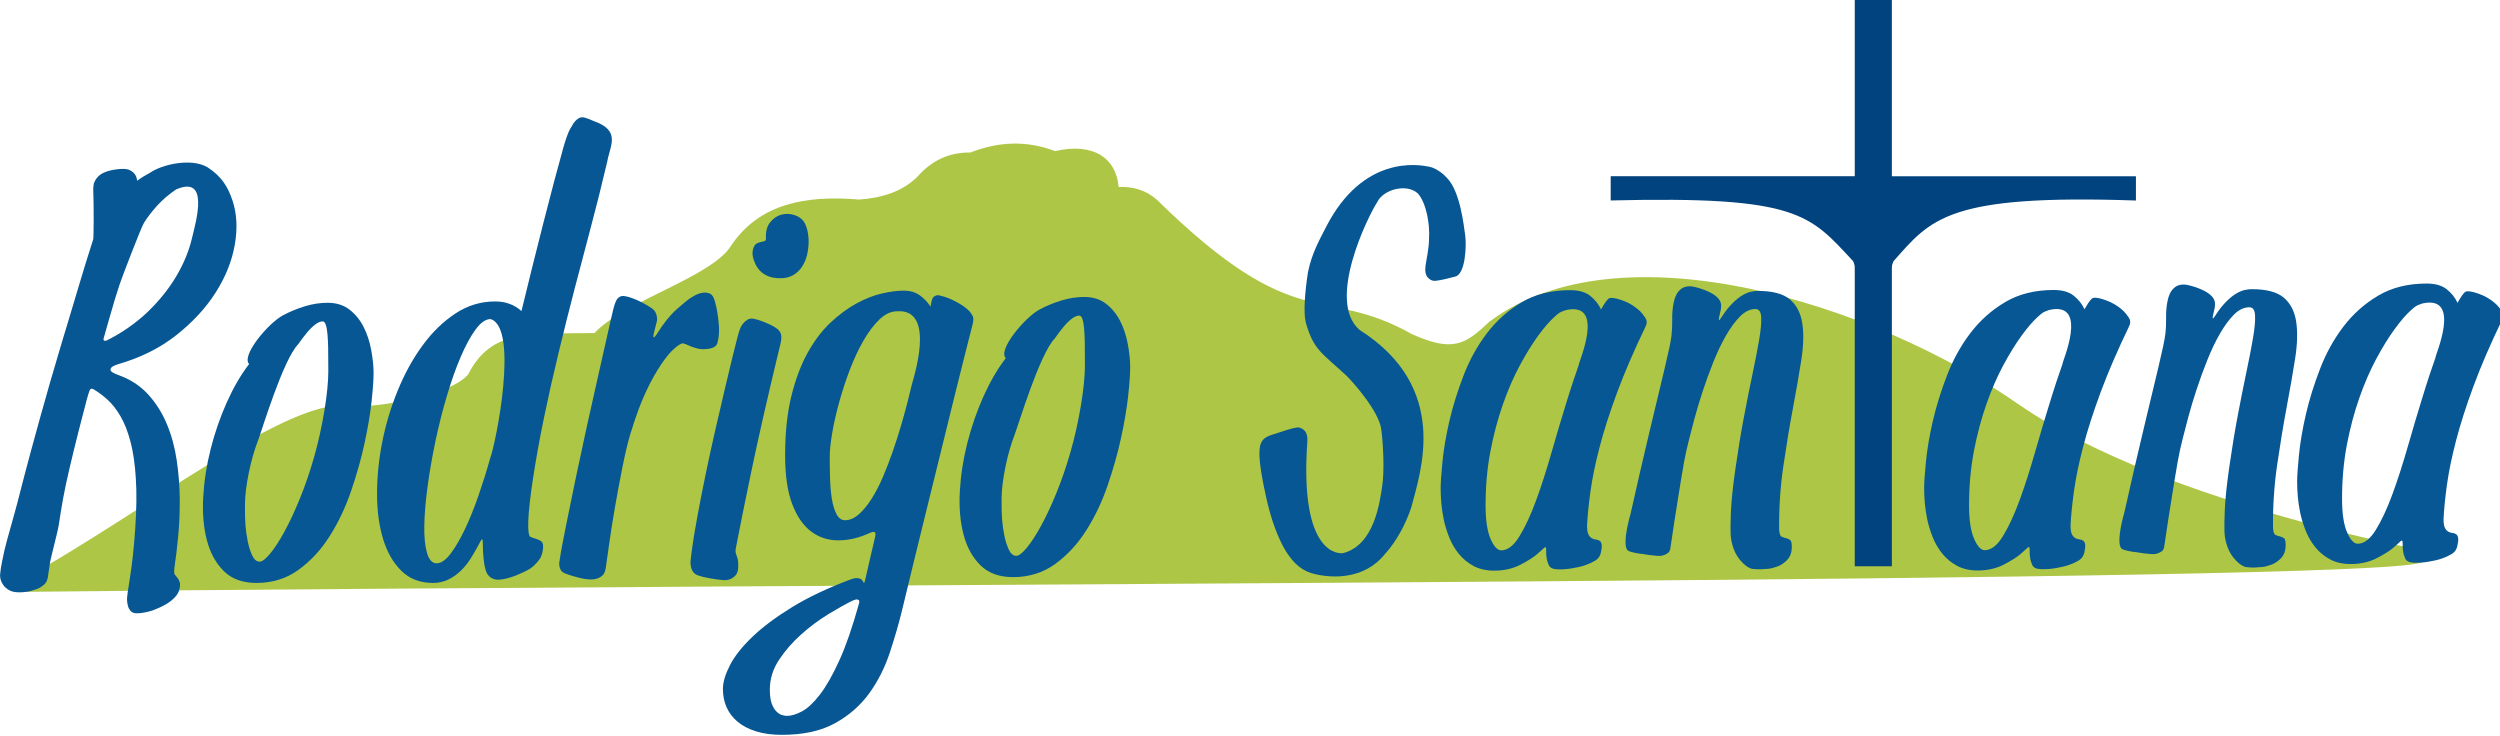 <?xml version="1.0" encoding="UTF-8" standalone="no"?>
<svg
   xmlns:dc="http://purl.org/dc/elements/1.1/"
   xmlns:cc="http://creativecommons.org/ns#"
   xmlns:rdf="http://www.w3.org/1999/02/22-rdf-syntax-ns#"
   xmlns:svg="http://www.w3.org/2000/svg"
   xmlns="http://www.w3.org/2000/svg"
   xmlns:sodipodi="http://sodipodi.sourceforge.net/DTD/sodipodi-0.dtd"
   xmlns:inkscape="http://www.inkscape.org/namespaces/inkscape"
   viewBox="0 0 216.546 63.721"
   height="63.721"
   width="216.546"
   xml:space="preserve"
   id="svg2"
   version="1.1"
   sodipodi:docname="index.svg"
   inkscape:version="0.92.4 (5da689c313, 2019-01-14)"><sodipodi:namedview
     pagecolor="#ffffff"
     bordercolor="#666666"
     borderopacity="1"
     objecttolerance="10"
     gridtolerance="10"
     guidetolerance="10"
     inkscape:pageopacity="0"
     inkscape:pageshadow="2"
     inkscape:window-width="1366"
     inkscape:window-height="714"
     id="namedview40"
     showgrid="false"
     fit-margin-top="-2.7755576e-17"
     fit-margin-left="0"
     fit-margin-right="0"
     fit-margin-bottom="0"
     inkscape:zoom="0.29734106"
     inkscape:cx="180.94671"
     inkscape:cy="118.6728"
     inkscape:window-x="0"
     inkscape:window-y="28"
     inkscape:window-maximized="1"
     inkscape:current-layer="svg2" /><defs
     id="defs6"><clipPath
       id="clipPath18"
       clipPathUnits="userSpaceOnUse"><path
         id="path16"
         d="M 0,595.276 H 841.89 V 0 H 0 Z"
         inkscape:connector-curvature="0" /></clipPath></defs><g
     transform="matrix(0.267,0,0,-0.267,-5.437,119.356)"
     id="g10"><g
       id="g12"><g
         clip-path="url(#clipPath18)"
         id="g14"><g
           transform="translate(814.13,266.958)"
           id="g20"><path
             id="path22"
             style="fill:#adc646;fill-opacity:1;fill-rule:nonzero;stroke:none"
             d="m 0,0 c 0,0 -90.388,15.642 -138.412,48.555 -47.999,33.609 -130.341,58.69 -172.214,27.117 -7.804,-7.38 -11.784,-9.955 -25.101,-3.994 -29.113,16.37 -37.079,-1.206 -82.64,43.506 -3.74,3.33 -7.976,4.414 -12.493,4.227 -0.804,9.411 -8.23,14.504 -20.604,11.633 -9.229,3.509 -18.392,3.126 -27.5,-0.461 -6.574,0.104 -12.352,-2.334 -17.172,-7.831 -4.846,-4.788 -11.387,-6.909 -18.953,-7.417 -17.297,1.465 -32.3,-1.312 -41.455,-14.893 -6.155,-10.219 -34.882,-18.095 -44.358,-28.419 -21.068,-0.353 -33.394,1.523 -41.035,-13.483 -6.53,-7.43 -32.66,-11.221 -38.905,-10.092 -19.608,2.406 -63.334,-32.671 -106.23,-56.828 l 2.06,-3.543 c 276.322,2.928 758.843,2.877 776.62,9.471 z"
             inkscape:connector-curvature="0" /></g><g
           transform="translate(350.096,266.708)"
           id="g24"><path
             id="path26"
             style="fill:#065793;fill-opacity:1;fill-rule:nonzero;stroke:none"
             d="m 0,0 c 0.792,0 1.907,0.863 3.346,2.59 1.44,1.727 2.987,4.102 4.642,7.125 1.655,3.022 3.328,6.602 5.019,10.74 1.691,4.138 3.221,8.6 4.588,13.385 1.367,4.785 2.483,9.787 3.346,15.004 0.864,5.218 1.295,9.553 1.295,13.008 0,3.454 -0.018,5.99 -0.053,7.609 -0.037,1.62 -0.109,3.059 -0.217,4.318 -0.108,1.26 -0.287,2.267 -0.539,3.023 -0.252,0.755 -0.594,1.133 -1.026,1.133 -0.719,0 -1.511,-0.324 -2.375,-0.972 C 17.163,76.316 16.264,75.435 15.328,74.319 14.393,73.204 13.439,71.944 12.467,70.541 7.524,65.461 0.684,42.565 -0.54,39.399 -1.763,36.233 -2.771,32.707 -3.562,28.82 -4.354,24.935 -4.768,21.57 -4.804,18.728 -4.839,15.886 -4.786,13.564 -4.642,11.766 -4.498,9.967 -4.246,8.203 -3.886,6.477 -3.526,4.749 -3.041,3.238 -2.429,1.942 -1.817,0.647 -1.007,0 0,0 m 22.021,83.98 c 2.806,0 5.163,-0.738 7.07,-2.213 1.907,-1.475 3.436,-3.346 4.587,-5.613 1.152,-2.267 1.979,-4.785 2.483,-7.556 0.504,-2.771 0.756,-5.235 0.756,-7.394 0,-2.159 -0.216,-5.236 -0.648,-9.229 C 35.837,47.98 35.082,43.483 34.002,38.481 32.923,33.48 31.465,28.299 29.63,22.937 27.795,17.576 25.475,12.683 22.668,8.257 19.862,3.832 16.498,0.197 12.575,-2.646 8.653,-5.487 4.102,-6.909 -1.08,-6.909 c -4.461,0 -7.987,1.277 -10.578,3.832 -2.591,2.555 -4.425,5.901 -5.505,10.039 -1.08,4.138 -1.475,8.798 -1.188,13.978 0.289,5.182 1.098,10.399 2.429,15.653 1.332,5.253 3.077,10.29 5.235,15.112 2.159,4.821 4.57,8.959 7.233,12.413 -2.64,2.679 6.099,13.134 10.902,15.76 2.303,1.224 4.696,2.213 7.178,2.969 2.483,0.755 4.948,1.133 7.395,1.133"
             inkscape:connector-curvature="0" /></g><g
           transform="translate(634.109,389.841)"
           id="g28"><path
             id="path30"
             style="fill:#01437f;fill-opacity:1;fill-rule:nonzero;stroke:none"
             d="M 0,0 V 0.02 57.746 H -12.04 V 0.02 h -79.177 v -7.867 c 60.968,1.493 64.543,-4.561 78.649,-19.692 0.175,-0.372 0.565,-1.27 0.528,-2.148 v -96.826 H 0 l 0.003,96.806 c -0.038,0.878 0.351,1.776 0.527,2.149 12.153,13.727 17.525,21.801 78.649,19.691 V 0 Z"
             inkscape:connector-curvature="0" /></g><g
           transform="translate(507.376,268.483)"
           id="g32"><path
             id="path34"
             style="fill:#065793;fill-opacity:1;fill-rule:nonzero;stroke:none"
             d="m 0,0 c 2.087,0 4.065,1.529 5.937,4.588 1.871,3.058 3.669,6.944 5.397,11.658 1.728,4.714 3.382,9.895 5.001,15.544 1.619,5.649 3.022,10.345 4.174,14.086 1.151,3.743 2.052,6.639 2.735,8.69 0.684,2.051 1.367,4.012 2.015,5.883 -0.432,0 8.899,20.499 -4.318,17.487 -2.015,-0.72 -2.015,-0.72 -3.634,-2.159 -1.619,-1.439 -3.382,-3.49 -5.326,-6.153 C 10.039,66.961 8.06,63.759 6.045,60.017 4.03,56.275 2.194,52.047 0.54,47.334 -1.115,42.62 -2.482,37.511 -3.526,32.006 -4.569,26.501 -5.073,20.689 -5.073,14.573 -5.073,9.823 -4.534,6.207 -3.454,3.725 -2.375,1.242 -1.224,0 0,0 m 45.12,77.504 c 0.576,-0.576 1.115,-1.277 1.655,-2.105 0.54,-0.827 0.577,-1.745 0.073,-2.753 C 43.105,64.875 40.011,57.732 37.601,51.22 35.189,44.707 33.282,38.752 31.879,33.355 30.476,27.958 29.505,23.154 28.929,18.944 28.354,14.734 27.993,11.083 27.85,7.988 c 0,-1.295 0.143,-2.23 0.431,-2.806 0.288,-0.576 0.648,-0.99 1.079,-1.242 0.432,-0.252 0.865,-0.395 1.332,-0.431 0.468,-0.036 0.9,-0.18 1.259,-0.432 C 32.312,2.825 32.527,2.394 32.599,1.781 32.671,1.17 32.563,0.307 32.312,-0.81 32.06,-1.925 31.447,-2.771 30.476,-3.346 29.505,-3.922 28.461,-4.407 27.31,-4.803 c -1.152,-0.396 -2.591,-0.738 -4.318,-1.025 -1.727,-0.288 -3.346,-0.397 -4.821,-0.324 -1.476,0.072 -2.375,0.521 -2.735,1.349 -0.36,0.827 -0.576,1.475 -0.648,1.943 -0.072,0.467 -0.143,0.954 -0.18,1.458 -0.036,0.503 -0.036,1.096 -0.036,1.78 0,0.684 -0.216,0.828 -0.647,0.432 C 13.493,0.414 12.737,-0.251 11.693,-1.187 10.65,-2.122 8.888,-3.256 6.368,-4.587 3.85,-5.919 0.972,-6.584 -2.267,-6.584 c -2.59,0 -4.822,0.504 -6.692,1.511 -1.871,1.008 -3.455,2.302 -4.75,3.886 -1.295,1.583 -2.339,3.365 -3.131,5.343 -0.791,1.98 -1.402,3.922 -1.799,5.829 -0.395,1.908 -0.647,3.689 -0.791,5.343 -0.144,1.655 -0.216,3.275 -0.216,4.858 0,1.584 0.18,4.408 0.576,8.474 0.395,4.066 1.151,8.509 2.266,13.331 1.116,4.821 2.663,9.751 4.606,14.788 1.943,5.037 4.462,9.589 7.556,13.655 3.095,4.066 6.836,7.412 11.262,10.039 4.426,2.626 9.68,3.94 15.725,3.94 2.805,0 4.965,-0.612 6.511,-1.835 1.548,-1.224 2.736,-2.699 3.527,-4.426 1.008,1.799 1.799,2.95 2.375,3.454 0.576,0.504 2.014,0.36 4.317,-0.432 2.303,-0.791 4.319,-2.015 6.045,-3.67"
             inkscape:connector-curvature="0" /></g><g
           transform="translate(757.755,275.88)"
           id="g36"><path
             id="path38"
             style="fill:#065793;fill-opacity:1;fill-rule:nonzero;stroke:none"
             d="M 0,0 C 0.069,-1.398 0.35,-2.203 0.839,-2.413 1.329,-2.623 1.818,-2.78 2.309,-2.886 2.798,-2.99 3.235,-3.2 3.62,-3.515 4.005,-3.83 4.162,-4.739 4.092,-6.243 4.022,-7.747 3.515,-8.989 2.57,-9.969 c -0.944,-0.979 -1.993,-1.678 -3.147,-2.098 -1.154,-0.42 -2.152,-0.664 -2.991,-0.735 -0.839,-0.07 -1.609,-0.122 -2.309,-0.157 -0.699,-0.035 -1.573,0 -2.623,0.105 -1.049,0.105 -2.203,0.804 -3.463,2.098 -1.259,1.295 -2.185,2.764 -2.78,4.407 -0.595,1.645 -0.928,3.236 -0.997,4.775 -0.071,1.539 -0.035,4.006 0.104,7.398 0.141,3.393 0.63,8.028 1.47,13.904 0.839,5.876 1.749,11.403 2.728,16.58 0.979,5.176 1.923,9.916 2.834,14.218 0.909,4.303 1.625,8.01 2.15,11.123 0.525,3.113 0.735,5.527 0.63,7.241 -0.105,1.714 -0.717,2.57 -1.836,2.57 -1.749,0 -3.411,-0.787 -4.985,-2.36 -1.574,-1.575 -3.095,-3.638 -4.565,-6.192 -1.469,-2.553 -2.833,-5.404 -4.092,-8.552 -1.26,-3.148 -2.414,-6.314 -3.463,-9.496 -1.049,-3.183 -1.959,-6.209 -2.728,-9.077 -0.77,-2.868 -1.347,-5.09 -1.732,-6.663 -0.384,-1.575 -0.681,-2.816 -0.891,-3.725 -0.21,-0.91 -0.473,-2.222 -0.787,-3.936 -0.315,-1.714 -0.648,-3.673 -0.997,-5.876 -0.35,-2.204 -0.717,-4.495 -1.102,-6.873 -0.385,-2.379 -0.734,-4.582 -1.05,-6.611 -0.314,-2.029 -0.577,-3.795 -0.787,-5.299 -0.21,-1.504 -0.367,-2.554 -0.472,-3.149 -0.105,-0.594 -0.367,-1.048 -0.787,-1.364 -0.42,-0.314 -0.926,-0.559 -1.521,-0.734 -0.595,-0.175 -1.26,-0.228 -1.994,-0.157 -0.735,0.07 -1.574,0.157 -2.519,0.262 -0.944,0.105 -1.892,0.352 -2.886,0.42 -0.84,0.057 -3.486,0.624 -3.85,0.934 0,0 -2.569,0.321 0.703,12.13 2.028,9.094 4.058,17.891 6.086,26.391 2.029,8.5 3.673,15.373 4.932,20.62 1.259,5.246 1.994,8.744 2.204,10.493 0.21,1.749 0.297,3.585 0.262,5.509 -0.035,1.924 0.122,3.708 0.472,5.352 0.35,1.644 0.857,2.85 1.521,3.62 0.666,0.769 1.347,1.259 2.047,1.469 0.7,0.21 1.469,0.28 2.308,0.21 1.26,-0.21 2.624,-0.595 4.093,-1.154 1.469,-0.56 2.64,-1.172 3.515,-1.837 0.874,-0.664 1.452,-1.381 1.732,-2.151 0.279,-0.769 0.245,-1.853 -0.106,-3.253 -0.349,-1.399 -0.506,-2.186 -0.471,-2.361 0.035,-0.175 0.104,-0.227 0.21,-0.157 0.104,0.07 0.559,0.717 1.364,1.941 0.804,1.224 1.766,2.396 2.886,3.516 1.119,1.119 2.185,1.976 3.2,2.57 1.014,0.595 1.941,0.98 2.78,1.155 0.84,0.175 1.574,0.262 2.204,0.262 4.757,0 8.22,-0.909 10.389,-2.729 C 5.631,72.79 6.978,70.219 7.503,66.896 8.027,63.573 7.922,59.568 7.187,54.881 6.453,50.194 5.544,44.965 4.46,39.193 3.375,33.422 2.344,27.178 1.364,20.462 0.385,13.747 -0.07,6.926 0,0"
             inkscape:connector-curvature="0" /></g><g
           transform="translate(664.227,268.538)"
           id="g40"><path
             id="path42"
             style="fill:#065793;fill-opacity:1;fill-rule:nonzero;stroke:none"
             d="m 0,0 c 2.087,0 4.065,1.529 5.937,4.587 1.871,3.059 3.669,6.945 5.397,11.658 1.727,4.714 3.382,9.896 5.001,15.544 1.619,5.649 3.022,10.345 4.174,14.087 1.151,3.742 2.051,6.639 2.734,8.689 0.684,2.051 1.367,4.012 2.016,5.883 -0.433,0 8.899,20.5 -4.319,17.487 -2.014,-0.719 -2.014,-0.719 -3.633,-2.159 -1.619,-1.439 -3.382,-3.49 -5.326,-6.152 C 10.038,66.961 8.06,63.759 6.044,60.017 4.029,56.274 2.194,52.047 0.539,47.333 -1.116,42.62 -2.483,37.51 -3.526,32.005 -4.57,26.5 -5.074,20.689 -5.074,14.572 c 0,-4.75 0.54,-8.366 1.619,-10.848 C -2.375,1.241 -1.224,0 0,0 m 45.12,77.503 c 0.575,-0.575 1.115,-1.277 1.655,-2.105 0.54,-0.827 0.576,-1.745 0.073,-2.752 C 43.105,64.874 40.011,57.732 37.6,51.219 35.189,44.707 33.282,38.751 31.879,33.354 c -1.403,-5.397 -2.375,-10.201 -2.95,-14.41 -0.576,-4.21 -0.936,-7.862 -1.08,-10.957 0,-1.295 0.144,-2.23 0.432,-2.806 0.287,-0.576 0.648,-0.99 1.079,-1.242 0.432,-0.251 0.864,-0.395 1.331,-0.431 0.468,-0.036 0.9,-0.18 1.26,-0.432 0.36,-0.252 0.575,-0.683 0.648,-1.295 0.072,-0.612 -0.036,-1.475 -0.288,-2.591 -0.252,-1.115 -0.864,-1.961 -1.835,-2.537 -0.972,-0.575 -2.015,-1.061 -3.166,-1.457 -1.152,-0.395 -2.591,-0.737 -4.319,-1.025 -1.726,-0.288 -3.345,-0.396 -4.821,-0.324 -1.475,0.072 -2.375,0.522 -2.734,1.349 -0.36,0.827 -0.577,1.476 -0.648,1.944 -0.072,0.467 -0.144,0.953 -0.18,1.457 -0.036,0.504 -0.036,1.097 -0.036,1.781 0,0.684 -0.216,0.827 -0.647,0.432 C 13.492,0.413 12.737,-0.252 11.693,-1.187 10.65,-2.123 8.887,-3.257 6.368,-4.588 3.85,-5.919 0.971,-6.585 -2.268,-6.585 c -2.589,0 -4.821,0.504 -6.692,1.512 -1.871,1.007 -3.454,2.302 -4.749,3.886 -1.296,1.583 -2.339,3.364 -3.131,5.342 -0.791,1.98 -1.403,3.922 -1.799,5.829 -0.395,1.908 -0.647,3.689 -0.792,5.344 -0.143,1.655 -0.215,3.275 -0.215,4.858 0,1.583 0.179,4.407 0.576,8.473 0.395,4.066 1.151,8.509 2.266,13.331 1.116,4.822 2.663,9.751 4.606,14.788 1.943,5.037 4.462,9.589 7.556,13.655 3.094,4.066 6.836,7.412 11.262,10.039 4.426,2.627 9.679,3.94 15.724,3.94 2.806,0 4.966,-0.612 6.512,-1.835 1.547,-1.223 2.735,-2.699 3.527,-4.426 1.008,1.799 1.799,2.951 2.375,3.454 0.575,0.504 2.014,0.36 4.317,-0.432 2.303,-0.791 4.318,-2.014 6.045,-3.67"
             inkscape:connector-curvature="0" /></g><g
           transform="translate(785.231,270.63)"
           id="g44"><path
             id="path46"
             style="fill:#065793;fill-opacity:1;fill-rule:nonzero;stroke:none"
             d="m 0,0 c 2.087,0 4.065,1.529 5.937,4.588 1.871,3.058 3.669,6.944 5.397,11.658 1.727,4.713 3.382,9.895 5.001,15.544 1.619,5.649 3.022,10.344 4.174,14.086 1.151,3.742 2.051,6.639 2.734,8.69 0.685,2.051 1.368,4.012 2.016,5.883 -0.432,0 8.899,20.499 -4.319,17.487 -2.014,-0.72 -2.014,-0.72 -3.633,-2.159 -1.619,-1.44 -3.382,-3.49 -5.326,-6.153 C 10.038,66.961 8.06,63.759 6.045,60.017 4.029,56.275 2.194,52.047 0.539,47.333 -1.115,42.62 -2.483,37.511 -3.526,32.005 -4.57,26.5 -5.073,20.689 -5.073,14.572 -5.073,9.823 -4.534,6.207 -3.454,3.725 -2.375,1.241 -1.224,0 0,0 m 45.12,77.504 c 0.576,-0.576 1.115,-1.277 1.655,-2.105 0.54,-0.828 0.577,-1.745 0.073,-2.753 C 43.105,64.875 40.011,57.732 37.601,51.22 35.189,44.707 33.282,38.752 31.879,33.355 30.476,27.958 29.504,23.154 28.929,18.944 28.353,14.734 27.993,11.082 27.85,7.988 c 0,-1.296 0.143,-2.231 0.431,-2.806 0.288,-0.577 0.648,-0.99 1.079,-1.242 0.432,-0.252 0.864,-0.396 1.331,-0.431 0.468,-0.036 0.9,-0.181 1.26,-0.433 0.36,-0.251 0.575,-0.683 0.648,-1.295 C 32.671,1.17 32.563,0.306 32.311,-0.81 32.059,-1.925 31.447,-2.771 30.476,-3.346 29.504,-3.922 28.461,-4.407 27.31,-4.804 26.158,-5.199 24.719,-5.541 22.992,-5.829 21.265,-6.116 19.646,-6.225 18.17,-6.152 c -1.475,0.071 -2.374,0.521 -2.734,1.348 -0.36,0.828 -0.576,1.476 -0.648,1.944 -0.072,0.467 -0.143,0.953 -0.18,1.457 -0.036,0.504 -0.036,1.097 -0.036,1.781 0,0.684 -0.216,0.828 -0.647,0.432 C 13.493,0.414 12.737,-0.252 11.693,-1.187 10.65,-2.123 8.887,-3.256 6.368,-4.588 3.85,-5.919 0.972,-6.584 -2.267,-6.584 c -2.59,0 -4.822,0.503 -6.693,1.511 -1.871,1.008 -3.454,2.302 -4.749,3.886 -1.296,1.583 -2.339,3.364 -3.131,5.343 -0.791,1.979 -1.403,3.922 -1.799,5.829 -0.395,1.907 -0.647,3.688 -0.791,5.343 -0.144,1.655 -0.216,3.275 -0.216,4.858 0,1.583 0.18,4.408 0.576,8.473 0.395,4.066 1.151,8.51 2.266,13.331 1.116,4.822 2.663,9.751 4.606,14.789 1.943,5.037 4.462,9.589 7.556,13.655 3.094,4.066 6.836,7.412 11.262,10.038 4.426,2.627 9.679,3.94 15.724,3.94 2.806,0 4.966,-0.611 6.512,-1.835 1.548,-1.223 2.735,-2.699 3.527,-4.426 1.008,1.8 1.799,2.951 2.375,3.455 0.575,0.503 2.014,0.359 4.317,-0.432 2.303,-0.792 4.319,-2.015 6.045,-3.67"
             inkscape:connector-curvature="0" /></g><g
           transform="translate(104.639,264.82)"
           id="g48"><path
             id="path50"
             style="fill:#065793;fill-opacity:1;fill-rule:nonzero;stroke:none"
             d="m 0,0 c 0.792,0 1.907,0.863 3.346,2.591 1.44,1.726 2.987,4.101 4.642,7.124 1.655,3.022 3.328,6.602 5.019,10.74 1.691,4.139 3.221,8.6 4.588,13.385 1.367,4.786 2.483,9.787 3.346,15.005 0.864,5.217 1.295,9.553 1.295,13.007 0,3.454 -0.018,5.991 -0.053,7.61 -0.037,1.619 -0.109,3.059 -0.217,4.318 -0.108,1.259 -0.287,2.266 -0.539,3.022 -0.252,0.756 -0.594,1.134 -1.026,1.134 -0.719,0 -1.511,-0.324 -2.375,-0.972 C 17.163,76.316 16.264,75.435 15.328,74.319 14.393,73.204 13.439,71.945 12.467,70.542 7.524,65.461 0.684,42.566 -0.54,39.399 -1.763,36.233 -2.771,32.707 -3.562,28.821 -4.354,24.936 -4.768,21.571 -4.804,18.729 -4.839,15.886 -4.786,13.565 -4.642,11.766 -4.498,9.967 -4.246,8.204 -3.886,6.477 -3.526,4.75 -3.041,3.238 -2.429,1.943 -1.817,0.647 -1.007,0 0,0 m 22.021,83.98 c 2.806,0 5.163,-0.737 7.07,-2.212 1.907,-1.476 3.436,-3.347 4.587,-5.614 1.152,-2.266 1.979,-4.785 2.483,-7.555 0.504,-2.771 0.756,-5.236 0.756,-7.395 0,-2.159 -0.216,-5.235 -0.648,-9.229 C 35.837,47.981 35.082,43.483 34.002,38.482 32.923,33.48 31.465,28.3 29.63,22.938 27.795,17.577 25.475,12.684 22.668,8.258 19.862,3.832 16.498,0.198 12.575,-2.645 8.653,-5.487 4.102,-6.908 -1.08,-6.908 c -4.461,0 -7.987,1.277 -10.578,3.832 -2.591,2.555 -4.425,5.9 -5.505,10.039 -1.08,4.138 -1.475,8.797 -1.188,13.978 0.289,5.181 1.098,10.399 2.429,15.652 1.332,5.253 3.077,10.291 5.235,15.112 2.159,4.822 4.57,8.96 7.233,12.414 -2.64,2.679 6.099,13.134 10.902,15.759 2.303,1.224 4.696,2.213 7.178,2.969 2.483,0.756 4.948,1.133 7.395,1.133"
             inkscape:connector-curvature="0" /></g><g
           transform="translate(179.494,343.511)"
           id="g52"><path
             id="path54"
             style="fill:#065793;fill-opacity:1;fill-rule:nonzero;stroke:none"
             d="m 0,0 c -1.583,0 -3.202,-1.134 -4.857,-3.4 -1.656,-2.267 -3.275,-5.254 -4.858,-8.96 -1.583,-3.706 -3.076,-7.933 -4.479,-12.683 -1.404,-4.75 -2.627,-9.607 -3.671,-14.573 -1.043,-4.965 -1.888,-9.822 -2.536,-14.572 -0.648,-4.75 -1.008,-8.977 -1.079,-12.683 -0.073,-3.706 0.215,-6.692 0.863,-8.96 0.647,-2.267 1.691,-3.4 3.13,-3.4 1.44,0 2.951,1.043 4.534,3.13 1.583,2.087 3.148,4.768 4.695,8.042 1.548,3.275 3.023,6.945 4.426,11.01 1.403,4.067 2.645,8.042 3.724,11.928 C 1.781,-40.155 9.267,-2.737 0,0 M 37.888,51.165 C 36.018,43.25 34.236,36.125 32.545,29.792 30.854,23.459 29.109,16.839 27.31,9.931 25.511,3.022 23.748,-4.012 22.021,-11.172 c -1.728,-7.161 -3.292,-14.141 -4.696,-20.941 -1.403,-6.801 -2.573,-13.26 -3.508,-19.376 -0.936,-6.117 -1.457,-10.777 -1.565,-13.979 -0.108,-3.203 0.125,-4.929 0.702,-5.181 0.575,-0.252 1.187,-0.468 1.835,-0.648 0.647,-0.18 1.223,-0.468 1.727,-0.864 0.503,-0.396 0.665,-1.259 0.485,-2.59 -0.18,-1.332 -0.54,-2.375 -1.079,-3.131 -0.54,-0.756 -1.133,-1.439 -1.781,-2.051 -0.648,-0.611 -1.386,-1.133 -2.213,-1.565 -0.827,-0.432 -1.925,-0.936 -3.292,-1.511 -1.367,-0.576 -2.753,-1.008 -4.156,-1.296 -1.403,-0.287 -2.465,-0.323 -3.185,-0.107 -0.719,0.216 -1.295,0.539 -1.727,0.972 -0.431,0.431 -0.737,0.88 -0.917,1.348 -0.18,0.468 -0.342,1.008 -0.486,1.619 -0.144,0.613 -0.288,1.602 -0.432,2.969 -0.144,1.367 -0.215,2.681 -0.215,3.941 0,1.258 -0.055,1.942 -0.163,2.05 -0.107,0.108 -0.233,0.054 -0.377,-0.162 -0.144,-0.216 -0.486,-0.846 -1.026,-1.888 -0.539,-1.044 -1.313,-2.375 -2.321,-3.995 -1.007,-1.619 -2.14,-3.022 -3.4,-4.21 -1.259,-1.187 -2.627,-2.123 -4.102,-2.806 -1.475,-0.684 -3.076,-1.026 -4.803,-1.026 -4.174,0 -7.592,1.314 -10.255,3.94 -2.662,2.627 -4.641,6.081 -5.937,10.363 -1.295,4.281 -1.943,9.157 -1.943,14.626 0,5.47 0.558,11.046 1.673,16.732 1.116,5.685 2.789,11.262 5.02,16.731 2.231,5.469 4.911,10.344 8.042,14.626 3.13,4.282 6.674,7.736 10.632,10.363 3.958,2.627 8.276,3.94 12.953,3.94 3.383,0 6.225,-1.044 8.528,-3.131 2.087,8.636 4.425,18.045 7.016,28.228 2.591,10.182 4.768,18.404 6.531,24.665 1.763,6.261 2.716,6.829 2.86,7.188 0.144,0.36 0.414,0.792 0.81,1.296 0.396,0.503 0.882,0.917 1.457,1.241 0.576,0.324 1.295,0.342 2.159,0.054 0.864,-0.288 1.691,-0.612 2.483,-0.971 9.147,-3.166 5.373,-8.073 4.533,-13.126"
             inkscape:connector-curvature="0" /></g><g
           transform="translate(253.328,343.995)"
           id="g56"><path
             id="path58"
             style="fill:#065793;fill-opacity:1;fill-rule:nonzero;stroke:none"
             d="m 0,0 c 0.144,-1.152 0.234,-2.069 0.27,-2.753 0.036,-0.684 0.036,-1.511 0,-2.482 -0.036,-0.972 -0.198,-1.961 -0.486,-2.969 -0.287,-1.007 -1.187,-1.637 -2.698,-1.889 -1.511,-0.252 -2.843,-0.216 -3.994,0.108 -1.152,0.324 -2.051,0.648 -2.699,0.971 -0.647,0.325 -1.223,0.54 -1.727,0.648 -0.503,0.108 -1.439,-0.432 -2.807,-1.619 -1.367,-1.187 -2.806,-2.914 -4.317,-5.182 -1.511,-2.266 -2.879,-4.641 -4.102,-7.124 -1.223,-2.482 -2.303,-4.983 -3.238,-7.501 -0.936,-2.52 -1.817,-5.146 -2.645,-7.881 -0.828,-2.734 -1.691,-6.35 -2.591,-10.848 -0.899,-4.498 -1.727,-8.941 -2.482,-13.331 -0.756,-4.39 -1.386,-8.401 -1.889,-12.036 -0.504,-3.634 -0.846,-6.045 -1.026,-7.232 -0.18,-1.187 -0.522,-2.015 -1.025,-2.483 -0.504,-0.468 -1.08,-0.81 -1.728,-1.025 -0.647,-0.216 -1.295,-0.324 -1.942,-0.324 -0.648,0 -1.35,0.054 -2.105,0.161 -0.756,0.109 -1.835,0.361 -3.239,0.756 -1.403,0.396 -2.447,0.738 -3.13,1.026 -0.684,0.288 -1.133,0.612 -1.349,0.971 -0.216,0.361 -0.378,0.756 -0.486,1.188 -0.108,0.432 -0.144,0.846 -0.108,1.241 0.036,0.396 0.198,1.44 0.486,3.131 0.287,1.69 0.899,4.875 1.835,9.553 0.935,4.677 1.961,9.678 3.076,15.004 1.116,5.325 2.285,10.776 3.508,16.353 1.224,5.577 2.411,10.884 3.562,15.922 1.152,5.038 2.178,9.589 3.077,13.655 0.899,4.066 1.583,7.034 2.051,8.905 0.468,1.871 0.99,3.041 1.565,3.508 0.576,0.468 1.17,0.666 1.781,0.594 0.612,-0.072 1.313,-0.234 2.105,-0.486 0.791,-0.252 1.619,-0.575 2.483,-0.971 0.863,-0.396 1.673,-0.809 2.429,-1.242 0.755,-0.431 1.421,-0.845 1.997,-1.241 0.575,-0.396 0.989,-0.827 1.241,-1.295 0.252,-0.468 0.413,-0.954 0.486,-1.457 0.071,-0.504 0.09,-0.9 0.053,-1.188 -0.035,-0.288 -0.179,-0.881 -0.431,-1.781 -0.252,-0.899 -0.45,-1.691 -0.594,-2.375 -0.144,-0.683 -0.198,-1.097 -0.162,-1.241 0.036,-0.144 0.144,-0.162 0.324,-0.054 0.18,0.108 0.45,0.45 0.81,1.025 2.158,3.455 4.318,6.135 6.476,8.042 2.159,1.907 3.67,3.131 4.534,3.67 0.863,0.54 1.583,0.936 2.159,1.188 0.575,0.252 1.223,0.413 1.942,0.486 0.72,0.071 1.422,-0.036 2.105,-0.324 0.684,-0.288 1.206,-1.08 1.566,-2.375 0.36,-1.295 0.594,-2.285 0.702,-2.968 C -0.27,1.745 -0.144,0.935 0,0"
             inkscape:connector-curvature="0" /></g><g
           transform="translate(281.22,375.012)"
           id="g60"><path
             id="path62"
             style="fill:#065793;fill-opacity:1;fill-rule:nonzero;stroke:none"
             d="m 0,0 c 0.475,-0.771 0.846,-1.751 1.113,-2.938 0.267,-1.187 0.386,-2.448 0.356,-3.783 -0.03,-1.336 -0.208,-2.686 -0.534,-4.051 -0.327,-1.365 -0.861,-2.611 -1.602,-3.739 -0.743,-1.128 -1.692,-2.032 -2.85,-2.715 -1.157,-0.683 -2.537,-1.024 -4.139,-1.024 -1.602,0 -2.938,0.223 -4.006,0.668 -1.068,0.445 -1.944,1.023 -2.627,1.736 -0.682,0.712 -1.201,1.484 -1.557,2.314 -0.357,0.831 -0.594,1.484 -0.713,1.959 -0.118,0.475 -0.178,0.92 -0.178,1.335 0,0.416 0.045,0.831 0.134,1.247 0.089,0.415 0.237,0.816 0.445,1.201 0.208,0.386 0.519,0.683 0.935,0.891 0.415,0.208 0.95,0.371 1.602,0.489 0.653,0.119 1.024,0.267 1.113,0.446 0.089,0.177 0.133,0.356 0.133,0.534 -0.118,2.255 0.327,4.02 1.336,5.297 1.009,1.276 2.211,2.107 3.605,2.492 1.395,0.386 2.805,0.356 4.229,-0.089 C -1.78,1.825 -0.712,1.068 0,0 m -22.178,-105.982 c -0.072,-0.577 -0.072,-1.026 0,-1.35 0.073,-0.323 0.18,-0.665 0.324,-1.025 0.144,-0.36 0.27,-0.774 0.378,-1.242 0.108,-0.467 0.144,-1.331 0.108,-2.59 -0.036,-1.259 -0.522,-2.267 -1.457,-3.023 -0.936,-0.755 -2.069,-1.079 -3.401,-0.972 -1.331,0.109 -2.788,0.307 -4.371,0.594 -1.583,0.288 -2.789,0.576 -3.616,0.864 -0.828,0.288 -1.422,0.684 -1.782,1.188 -0.359,0.503 -0.593,1.06 -0.701,1.673 -0.108,0.611 -0.162,1.097 -0.162,1.457 0,0.359 0.162,1.781 0.486,4.263 0.324,2.483 0.917,6.064 1.781,10.741 0.863,4.677 1.781,9.355 2.753,14.033 0.971,4.677 1.979,9.283 3.022,13.816 1.044,4.534 2.033,8.798 2.968,12.792 0.936,3.994 1.799,7.61 2.591,10.848 0.792,3.239 1.349,5.452 1.673,6.639 0.324,1.187 0.594,2.069 0.81,2.645 0.215,0.575 0.522,1.115 0.917,1.619 0.396,0.503 0.882,0.935 1.458,1.295 0.575,0.36 1.259,0.467 2.05,0.324 0.792,-0.144 1.89,-0.486 3.293,-1.026 1.403,-0.539 2.626,-1.133 3.67,-1.781 1.043,-0.648 1.673,-1.385 1.889,-2.213 0.216,-0.827 0.143,-1.924 -0.216,-3.292 -4.03,-16.695 -7.179,-30.494 -9.445,-41.397 -2.267,-10.902 -3.94,-19.196 -5.02,-24.88"
             inkscape:connector-curvature="0" /></g><g
           transform="translate(294.505,278.257)"
           id="g64"><path
             id="path66"
             style="fill:#065793;fill-opacity:1;fill-rule:nonzero;stroke:none"
             d="m 0,0 c 1.511,0 2.987,0.63 4.426,1.889 1.439,1.259 2.824,2.932 4.156,5.019 1.331,2.087 2.572,4.48 3.724,7.179 1.151,2.698 2.213,5.451 3.184,8.257 0.971,2.807 1.853,5.559 2.645,8.258 0.791,2.698 1.457,5.091 1.997,7.178 0.539,2.087 1.025,4.066 1.457,5.937 0.432,1.871 8.186,24.914 -4.642,24.072 -2.014,0 -3.94,-0.882 -5.775,-2.645 C 9.337,63.381 7.61,61.096 5.991,58.29 4.372,55.483 2.896,52.334 1.565,48.844 0.234,45.354 -0.917,41.846 -1.889,38.32 -2.86,34.793 -3.616,31.465 -4.156,28.335 c -0.539,-3.13 -0.809,-5.793 -0.809,-7.988 0,-2.195 0.036,-4.497 0.108,-6.909 0.072,-2.41 0.27,-4.605 0.593,-6.584 C -3.94,4.875 -3.436,3.238 -2.752,1.942 -2.069,0.647 -1.151,0 0,0 m -18.89,-63.472 c 1.439,0 3.077,0.487 4.911,1.458 1.835,0.972 3.778,2.788 5.83,5.451 2.05,2.663 4.155,6.369 6.314,11.119 2.159,4.749 4.282,10.902 6.369,18.458 0.144,0.504 0.126,0.845 -0.054,1.025 -0.18,0.18 -0.414,0.271 -0.702,0.271 -0.288,0 -0.756,-0.145 -1.403,-0.433 -1.943,-0.936 -4.462,-2.338 -7.556,-4.209 -3.094,-1.871 -6.063,-4.066 -8.905,-6.585 -2.843,-2.519 -5.272,-5.289 -7.287,-8.312 -2.015,-3.022 -3.022,-6.26 -3.022,-9.714 0,-1.871 0.198,-3.365 0.594,-4.48 0.395,-1.116 0.899,-1.979 1.511,-2.591 0.611,-0.612 1.223,-1.007 1.835,-1.187 0.611,-0.18 1.133,-0.271 1.565,-0.271 M 40.371,67.789 c 0.36,-0.432 0.702,-0.936 1.025,-1.512 0.325,-0.575 0.307,-1.547 -0.053,-2.914 -0.36,-1.367 -1.062,-4.12 -2.105,-8.258 C 38.194,50.967 36.989,46.146 35.622,40.641 34.254,35.135 32.797,29.217 31.25,22.884 29.703,16.551 28.156,10.272 26.608,4.048 25.061,-2.177 23.604,-8.114 22.237,-13.763 c -1.368,-5.649 -2.591,-10.705 -3.671,-15.166 -1.079,-4.462 -2.428,-9.139 -4.047,-14.033 -1.62,-4.893 -3.851,-9.301 -6.693,-13.223 -2.843,-3.922 -6.531,-7.142 -11.064,-9.661 -4.534,-2.518 -10.291,-3.778 -17.271,-3.778 -3.166,0 -5.955,0.378 -8.366,1.134 -2.411,0.755 -4.408,1.799 -5.991,3.13 -1.583,1.331 -2.77,2.896 -3.562,4.695 -0.791,1.8 -1.187,3.778 -1.187,5.937 0,2.159 0.755,4.713 2.266,7.665 1.512,2.95 3.94,6.026 7.287,9.228 3.346,3.203 7.628,6.405 12.845,9.607 5.217,3.203 11.46,6.171 18.728,8.906 0.36,0.143 0.72,0.269 1.08,0.378 0.36,0.107 0.755,0.162 1.187,0.162 0.432,0 0.828,-0.072 1.188,-0.216 0.359,-0.145 0.629,-0.414 0.809,-0.81 0.18,-0.396 0.324,-0.557 0.432,-0.486 0.108,0.072 0.252,0.523 0.432,1.35 0.18,0.827 0.539,2.411 1.079,4.749 0.54,2.339 0.954,4.12 1.241,5.343 0.289,1.224 0.558,2.375 0.81,3.455 0.252,1.079 0.09,1.619 -0.486,1.619 -0.287,0 -0.683,-0.108 -1.187,-0.325 -3.382,-1.583 -6.746,-2.392 -10.093,-2.428 -3.346,-0.035 -6.315,0.9 -8.905,2.806 -2.591,1.908 -4.66,4.876 -6.207,8.906 -1.547,4.03 -2.321,9.319 -2.321,15.868 0,7.268 0.666,13.637 1.997,19.106 1.331,5.469 3.095,10.182 5.289,14.14 2.195,3.958 4.678,7.233 7.449,9.824 2.77,2.59 5.577,4.659 8.419,6.206 2.843,1.548 5.595,2.627 8.258,3.238 2.663,0.612 5.001,0.918 7.016,0.918 2.087,0 3.832,-0.504 5.235,-1.511 1.404,-1.008 2.573,-2.231 3.509,-3.67 0.144,0.935 0.288,1.637 0.431,2.105 0.144,0.468 0.306,0.791 0.486,0.971 0.18,0.18 0.432,0.342 0.756,0.486 0.324,0.144 0.666,0.18 1.025,0.108 0.36,-0.072 0.918,-0.216 1.673,-0.432 0.756,-0.216 1.602,-0.539 2.537,-0.972 0.935,-0.431 1.907,-0.953 2.914,-1.565 1.008,-0.611 1.944,-1.349 2.807,-2.212"
             inkscape:connector-curvature="0" /></g><g
           transform="translate(82.547,369.37)"
           id="g68"><path
             id="path70"
             style="fill:#065793;fill-opacity:1;fill-rule:nonzero;stroke:none"
             d="m 0,0 c -0.954,-3.958 -2.627,-7.952 -5.001,-11.973 -2.375,-4.021 -5.452,-7.853 -9.194,-11.478 -3.778,-3.625 -8.185,-6.728 -13.277,-9.301 -0.323,-0.135 -0.575,-0.18 -0.737,-0.144 -0.162,0.027 -0.27,0.108 -0.342,0.243 -0.072,0.135 -0.072,0.261 -0.054,0.396 0.036,0.135 0.702,2.456 1.979,6.971 1.295,4.525 2.375,8.105 3.274,10.741 0.882,2.635 6.966,18.481 7.887,19.934 1.188,1.888 2.645,3.759 4.354,5.649 1.709,1.871 3.724,3.588 6.027,5.145 C 5.823,20.964 1.474,6.045 0,0 m 13.205,12.71 c -1.457,4.328 -3.508,7.711 -8.006,10.642 -5.244,3.17 -14.831,0.991 -18.775,-1.781 -1.439,-0.75 -2.82,-1.607 -4.156,-2.553 -0.004,0.07 0.007,0.141 10e-4,0.211 -0.078,0.787 -0.346,1.464 -0.801,2.026 -0.461,0.578 -1.08,1.012 -1.849,1.333 -0.784,0.307 -2.012,0.365 -3.702,0.166 -1.69,-0.198 -3.097,-0.542 -4.207,-1.016 -1.127,-0.481 -1.981,-1.129 -2.566,-1.938 -0.582,-0.817 -0.907,-1.55 -0.973,-2.206 -0.083,-0.663 -0.115,-1.201 -0.097,-1.616 0.206,-4.923 0.136,-15.483 0.01,-15.879 -1.583,-4.947 -3.076,-9.733 -4.443,-14.348 -0.612,-1.979 -1.224,-4.02 -1.835,-6.134 -0.63,-2.114 -1.242,-4.156 -1.835,-6.135 -0.594,-1.979 -1.152,-3.841 -1.691,-5.586 -0.522,-1.754 -0.972,-3.283 -1.368,-4.605 l -2.878,-9.796 c -2.375,-8.312 -4.408,-15.589 -6.081,-21.814 -1.691,-6.243 -3.095,-11.586 -4.21,-16.03 -1.115,-4.462 -3.884,-13.775 -4.514,-16.654 -0.611,-2.86 -1.007,-4.758 -1.133,-5.685 -0.126,-0.926 -0.216,-1.637 -0.252,-2.123 -0.018,-0.503 0.036,-1.043 0.198,-1.637 0.18,-0.593 0.468,-1.187 0.899,-1.781 0.433,-0.593 1.044,-1.125 1.835,-1.584 0.792,-0.458 1.89,-0.692 3.311,-0.692 1.403,0 2.717,0.162 3.904,0.495 1.187,0.333 2.105,0.656 2.717,0.989 0.629,0.333 1.187,0.756 1.69,1.287 0.486,0.531 0.792,1.223 0.936,2.078 0.144,0.854 0.342,2.321 0.648,4.408 0.288,2.068 2.535,10.104 2.93,12.785 0.396,2.663 0.846,5.451 1.368,8.357 0.539,2.906 1.241,6.252 2.14,10.047 0.882,3.788 1.89,7.881 3.005,12.27 1.134,4.381 1.943,7.52 2.429,9.392 0.503,1.889 0.863,3.058 1.097,3.517 0.216,0.459 0.612,0.557 1.133,0.297 1.583,-0.927 3.131,-2.079 4.66,-3.464 1.511,-1.385 2.915,-3.184 4.192,-5.388 1.295,-2.213 2.356,-4.947 3.22,-8.222 0.864,-3.256 1.44,-7.214 1.727,-11.873 0.31,-4.7 0.235,-10.068 -0.197,-16.273 -0.415,-6.198 -0.99,-11.433 -1.674,-15.678 -0.701,-4.264 -1.025,-6.729 -0.989,-7.431 0.018,-0.684 0.126,-1.349 0.288,-1.979 0.162,-0.621 0.467,-1.187 0.899,-1.673 0.414,-0.503 1.098,-0.747 2.033,-0.747 0.918,0 1.889,0.118 2.915,0.351 1.007,0.225 1.799,0.44 2.321,0.639 0.521,0.198 1.169,0.459 1.924,0.792 0.756,0.333 1.584,0.755 2.483,1.286 0.882,0.53 1.727,1.187 2.519,1.978 0.791,0.792 1.331,1.664 1.583,2.627 0.252,0.953 0.324,1.728 0.144,2.322 -0.162,0.593 -0.396,1.087 -0.737,1.483 -0.342,0.396 -0.63,0.756 -0.882,1.089 -0.27,0.333 -0.252,1.439 0.036,3.31 0.305,1.889 0.647,4.822 1.043,8.816 0.396,3.984 0.576,8.096 0.54,12.314 -0.036,4.219 -0.36,8.447 -0.989,12.665 -0.63,4.22 -1.692,8.15 -3.221,11.775 -1.511,3.626 -3.562,6.846 -6.117,9.643 -2.59,2.807 -5.847,4.903 -9.805,6.288 -1.385,0.531 -2.141,0.99 -2.284,1.385 -0.126,0.396 0,0.756 0.36,1.089 0.359,0.333 1.079,0.656 2.122,0.989 7.323,2.114 13.637,5.281 18.945,9.499 5.307,4.219 9.552,8.843 12.719,13.853 3.166,5.011 5.217,10.156 6.135,15.436 0.917,5.28 0.665,10.075 -0.792,14.392"
             inkscape:connector-curvature="0" /></g><g
           transform="translate(495.704,370.581)"
           id="g72"><path
             id="path74"
             style="fill:#065793;fill-opacity:1;fill-rule:nonzero;stroke:none"
             d="m 0,0 c -0.441,3.061 -1.579,14.084 -5.762,18.543 -1.428,1.636 -3.075,2.82 -4.925,3.555 -5.121,1.442 -22.629,3.513 -34.305,-18.991 -2.595,-5.047 -4.793,-8.976 -6.02,-14.943 -0.959,-6.063 -1.552,-13.198 -0.703,-16.385 2.517,-8.807 4.944,-9.612 13.238,-17.256 1.72,-1.683 10.666,-11.555 11.261,-17.564 0.57,-4.197 1.061,-13.245 0.283,-18.201 -0.772,-4.972 -2.426,-18.944 -12.509,-21.706 -1.275,-0.357 -14.403,-1.028 -11.783,36.011 0.119,1.777 -0.217,3.039 -1.008,3.786 -0.79,0.747 -1.63,1.04 -2.523,0.896 -0.905,-0.166 -1.893,-0.408 -2.995,-0.752 -1.103,-0.335 -2.168,-0.686 -3.229,-1.046 -4.833,-1.544 -6.945,-1.674 -5.163,-12.878 0.291,-1.855 0.764,-4.295 1.413,-7.3 0.653,-3.023 1.426,-5.906 2.319,-8.65 0.913,-2.756 1.956,-5.282 3.15,-7.598 1.212,-2.311 2.563,-4.24 4.088,-5.785 1.539,-1.532 3.265,-2.598 5.16,-3.203 1.926,-0.588 15.574,-4.282 24.045,6.271 3.502,3.852 6.533,9.277 8.454,15.013 2.966,11.474 12.82,38.811 -16.74,57.579 -10.951,9.348 2.788,37.04 5.756,41.563 1.893,3.94 9.436,6.135 13.153,2.709 2.67,-3.059 3.952,-9.778 3.593,-14.925 0.001,-2.857 -0.897,-6.731 -1.123,-8.492 -0.241,-1.764 0.006,-3.046 0.742,-3.846 0.737,-0.801 1.554,-1.152 2.455,-1.07 0.914,0.102 1.917,0.275 3.04,0.541 1.124,0.259 2.21,0.535 3.294,0.819 C 0.121,-12.681 0.438,-3.044 0,0"
             inkscape:connector-curvature="0" /></g><g
           transform="translate(597.536,275.309)"
           id="g76"><path
             id="path78"
             style="fill:#065793;fill-opacity:1;fill-rule:nonzero;stroke:none"
             d="M 0,0 C 0.07,-1.399 0.351,-2.204 0.84,-2.414 1.329,-2.624 1.819,-2.781 2.309,-2.886 2.799,-2.991 3.235,-3.201 3.62,-3.516 4.005,-3.83 4.163,-4.74 4.093,-6.244 4.022,-7.748 3.516,-8.989 2.571,-9.969 c -0.944,-0.979 -1.994,-1.679 -3.148,-2.098 -1.154,-0.42 -2.151,-0.665 -2.99,-0.736 -0.84,-0.069 -1.61,-0.122 -2.309,-0.157 -0.699,-0.035 -1.574,0 -2.623,0.106 -1.05,0.104 -2.204,0.804 -3.463,2.098 -1.26,1.294 -2.186,2.763 -2.781,4.407 -0.595,1.644 -0.927,3.236 -0.997,4.775 -0.07,1.539 -0.034,4.005 0.105,7.397 0.14,3.394 0.63,8.029 1.469,13.905 0.84,5.876 1.749,11.402 2.728,16.579 0.98,5.177 1.924,9.917 2.834,14.219 0.909,4.302 1.626,8.01 2.151,11.123 0.524,3.113 0.734,5.526 0.63,7.24 -0.106,1.714 -0.718,2.571 -1.837,2.571 -1.749,0 -3.41,-0.787 -4.985,-2.361 -1.574,-1.574 -3.095,-3.638 -4.564,-6.191 -1.469,-2.554 -2.833,-5.404 -4.093,-8.552 -1.259,-3.148 -2.413,-6.314 -3.463,-9.497 -1.048,-3.183 -1.958,-6.209 -2.727,-9.077 -0.77,-2.868 -1.347,-5.089 -1.732,-6.663 -0.384,-1.574 -0.682,-2.816 -0.892,-3.725 -0.21,-0.91 -0.472,-2.221 -0.787,-3.935 -0.315,-1.714 -0.647,-3.673 -0.996,-5.876 -0.351,-2.204 -0.718,-4.495 -1.103,-6.874 -0.385,-2.378 -0.734,-4.582 -1.049,-6.61 -0.315,-2.03 -0.577,-3.795 -0.787,-5.3 -0.21,-1.504 -0.367,-2.553 -0.473,-3.148 -0.104,-0.594 -0.367,-1.049 -0.786,-1.364 -0.42,-0.314 -0.927,-0.559 -1.522,-0.734 -0.594,-0.175 -1.259,-0.228 -1.993,-0.157 -0.735,0.069 -1.575,0.157 -2.519,0.261 -0.944,0.106 -1.893,0.353 -2.886,0.42 -0.84,0.058 -3.486,0.624 -3.851,0.935 0,0 -2.569,0.32 0.703,12.13 2.029,9.094 4.058,17.891 6.087,26.391 2.028,8.499 3.673,15.372 4.932,20.619 1.258,5.247 1.994,8.745 2.204,10.494 0.209,1.749 0.296,3.585 0.261,5.509 -0.035,1.924 0.123,3.707 0.473,5.351 0.35,1.644 0.856,2.851 1.521,3.62 0.665,0.77 1.347,1.26 2.046,1.47 0.7,0.21 1.469,0.279 2.309,0.21 1.259,-0.21 2.623,-0.595 4.093,-1.155 1.468,-0.559 2.64,-1.172 3.514,-1.836 0.875,-0.665 1.453,-1.382 1.732,-2.151 0.28,-0.77 0.245,-1.854 -0.105,-3.253 -0.349,-1.399 -0.506,-2.186 -0.472,-2.361 0.035,-0.175 0.105,-0.228 0.21,-0.157 0.105,0.069 0.559,0.716 1.364,1.94 0.805,1.225 1.767,2.396 2.886,3.516 1.119,1.119 2.186,1.976 3.2,2.571 1.014,0.595 1.941,0.979 2.781,1.154 0.84,0.175 1.574,0.262 2.203,0.262 4.758,0 8.221,-0.909 10.389,-2.728 2.169,-1.818 3.516,-4.39 4.04,-7.712 C 8.027,63.573 7.923,59.567 7.188,54.88 6.454,50.193 5.544,44.964 4.46,39.193 3.376,33.421 2.344,27.178 1.364,20.462 0.385,13.746 -0.069,6.926 0,0"
             inkscape:connector-curvature="0" /></g></g></g></g><g
     id="g911"
     transform="matrix(2.2747202e-8,0,0,-0.267,-4.6383592e-7,119.356)"><g
       id="g909"><g
         id="g907"
         clip-path="url(#clipPath18)"><g
           id="g849"
           transform="translate(814.13,266.958)"><path
             d="m 0,0 c 0,0 -90.388,15.642 -138.412,48.555 -47.999,33.609 -130.341,58.69 -172.214,27.117 -7.804,-7.38 -11.784,-9.955 -25.101,-3.994 -29.113,16.37 -37.079,-1.206 -82.64,43.506 -3.74,3.33 -7.976,4.414 -12.493,4.227 -0.804,9.411 -8.23,14.504 -20.604,11.633 -9.229,3.509 -18.392,3.126 -27.5,-0.461 -6.574,0.104 -12.352,-2.334 -17.172,-7.831 -4.846,-4.788 -11.387,-6.909 -18.953,-7.417 -17.297,1.465 -32.3,-1.312 -41.455,-14.893 -6.155,-10.219 -34.882,-18.095 -44.358,-28.419 -21.068,-0.353 -33.394,1.523 -41.035,-13.483 -6.53,-7.43 -32.66,-11.221 -38.905,-10.092 -19.608,2.406 -63.334,-32.671 -106.23,-56.828 l 2.06,-3.543 c 276.322,2.928 758.843,2.877 776.62,9.471 z"
             style="fill:#adc646;fill-opacity:1;fill-rule:nonzero;stroke:none"
             id="path847"
             inkscape:connector-curvature="0" /></g><g
           id="g853"
           transform="translate(350.096,266.708)"><path
             d="m 0,0 c 0.792,0 1.907,0.863 3.346,2.59 1.44,1.727 2.987,4.102 4.642,7.125 1.655,3.022 3.328,6.602 5.019,10.74 1.691,4.138 3.221,8.6 4.588,13.385 1.367,4.785 2.483,9.787 3.346,15.004 0.864,5.218 1.295,9.553 1.295,13.008 0,3.454 -0.018,5.99 -0.053,7.609 -0.037,1.62 -0.109,3.059 -0.217,4.318 -0.108,1.26 -0.287,2.267 -0.539,3.023 -0.252,0.755 -0.594,1.133 -1.026,1.133 -0.719,0 -1.511,-0.324 -2.375,-0.972 C 17.163,76.316 16.264,75.435 15.328,74.319 14.393,73.204 13.439,71.944 12.467,70.541 7.524,65.461 0.684,42.565 -0.54,39.399 -1.763,36.233 -2.771,32.707 -3.562,28.82 -4.354,24.935 -4.768,21.57 -4.804,18.728 -4.839,15.886 -4.786,13.564 -4.642,11.766 -4.498,9.967 -4.246,8.203 -3.886,6.477 -3.526,4.749 -3.041,3.238 -2.429,1.942 -1.817,0.647 -1.007,0 0,0 m 22.021,83.98 c 2.806,0 5.163,-0.738 7.07,-2.213 1.907,-1.475 3.436,-3.346 4.587,-5.613 1.152,-2.267 1.979,-4.785 2.483,-7.556 0.504,-2.771 0.756,-5.235 0.756,-7.394 0,-2.159 -0.216,-5.236 -0.648,-9.229 C 35.837,47.98 35.082,43.483 34.002,38.481 32.923,33.48 31.465,28.299 29.63,22.937 27.795,17.576 25.475,12.683 22.668,8.257 19.862,3.832 16.498,0.197 12.575,-2.646 8.653,-5.487 4.102,-6.909 -1.08,-6.909 c -4.461,0 -7.987,1.277 -10.578,3.832 -2.591,2.555 -4.425,5.901 -5.505,10.039 -1.08,4.138 -1.475,8.798 -1.188,13.978 0.289,5.182 1.098,10.399 2.429,15.653 1.332,5.253 3.077,10.29 5.235,15.112 2.159,4.821 4.57,8.959 7.233,12.413 -2.64,2.679 6.099,13.134 10.902,15.76 2.303,1.224 4.696,2.213 7.178,2.969 2.483,0.755 4.948,1.133 7.395,1.133"
             style="fill:#065793;fill-opacity:1;fill-rule:nonzero;stroke:none"
             id="path851"
             inkscape:connector-curvature="0" /></g><g
           id="g857"
           transform="translate(634.109,389.841)"><path
             d="M 0,0 V 0.02 57.746 H -12.04 V 0.02 h -79.177 v -7.867 c 60.968,1.493 64.543,-4.561 78.649,-19.692 0.175,-0.372 0.565,-1.27 0.528,-2.148 v -96.826 H 0 l 0.003,96.806 c -0.038,0.878 0.351,1.776 0.527,2.149 12.153,13.727 17.525,21.801 78.649,19.691 V 0 Z"
             style="fill:#01437f;fill-opacity:1;fill-rule:nonzero;stroke:none"
             id="path855"
             inkscape:connector-curvature="0" /></g><g
           id="g861"
           transform="translate(507.376,268.483)"><path
             d="m 0,0 c 2.087,0 4.065,1.529 5.937,4.588 1.871,3.058 3.669,6.944 5.397,11.658 1.728,4.714 3.382,9.895 5.001,15.544 1.619,5.649 3.022,10.345 4.174,14.086 1.151,3.743 2.052,6.639 2.735,8.69 0.684,2.051 1.367,4.012 2.015,5.883 -0.432,0 8.899,20.499 -4.318,17.487 -2.015,-0.72 -2.015,-0.72 -3.634,-2.159 -1.619,-1.439 -3.382,-3.49 -5.326,-6.153 C 10.039,66.961 8.06,63.759 6.045,60.017 4.03,56.275 2.194,52.047 0.54,47.334 -1.115,42.62 -2.482,37.511 -3.526,32.006 -4.569,26.501 -5.073,20.689 -5.073,14.573 -5.073,9.823 -4.534,6.207 -3.454,3.725 -2.375,1.242 -1.224,0 0,0 m 45.12,77.504 c 0.576,-0.576 1.115,-1.277 1.655,-2.105 0.54,-0.827 0.577,-1.745 0.073,-2.753 C 43.105,64.875 40.011,57.732 37.601,51.22 35.189,44.707 33.282,38.752 31.879,33.355 30.476,27.958 29.505,23.154 28.929,18.944 28.354,14.734 27.993,11.083 27.85,7.988 c 0,-1.295 0.143,-2.23 0.431,-2.806 0.288,-0.576 0.648,-0.99 1.079,-1.242 0.432,-0.252 0.865,-0.395 1.332,-0.431 0.468,-0.036 0.9,-0.18 1.259,-0.432 C 32.312,2.825 32.527,2.394 32.599,1.781 32.671,1.17 32.563,0.307 32.312,-0.81 32.06,-1.925 31.447,-2.771 30.476,-3.346 29.505,-3.922 28.461,-4.407 27.31,-4.803 c -1.152,-0.396 -2.591,-0.738 -4.318,-1.025 -1.727,-0.288 -3.346,-0.397 -4.821,-0.324 -1.476,0.072 -2.375,0.521 -2.735,1.349 -0.36,0.827 -0.576,1.475 -0.648,1.943 -0.072,0.467 -0.143,0.954 -0.18,1.458 -0.036,0.503 -0.036,1.096 -0.036,1.78 0,0.684 -0.216,0.828 -0.647,0.432 C 13.493,0.414 12.737,-0.251 11.693,-1.187 10.65,-2.122 8.888,-3.256 6.368,-4.587 3.85,-5.919 0.972,-6.584 -2.267,-6.584 c -2.59,0 -4.822,0.504 -6.692,1.511 -1.871,1.008 -3.455,2.302 -4.75,3.886 -1.295,1.583 -2.339,3.365 -3.131,5.343 -0.791,1.98 -1.402,3.922 -1.799,5.829 -0.395,1.908 -0.647,3.689 -0.791,5.343 -0.144,1.655 -0.216,3.275 -0.216,4.858 0,1.584 0.18,4.408 0.576,8.474 0.395,4.066 1.151,8.509 2.266,13.331 1.116,4.821 2.663,9.751 4.606,14.788 1.943,5.037 4.462,9.589 7.556,13.655 3.095,4.066 6.836,7.412 11.262,10.039 4.426,2.626 9.68,3.94 15.725,3.94 2.805,0 4.965,-0.612 6.511,-1.835 1.548,-1.224 2.736,-2.699 3.527,-4.426 1.008,1.799 1.799,2.95 2.375,3.454 0.576,0.504 2.014,0.36 4.317,-0.432 2.303,-0.791 4.319,-2.015 6.045,-3.67"
             style="fill:#065793;fill-opacity:1;fill-rule:nonzero;stroke:none"
             id="path859"
             inkscape:connector-curvature="0" /></g><g
           id="g865"
           transform="translate(757.755,275.88)"><path
             d="M 0,0 C 0.069,-1.398 0.35,-2.203 0.839,-2.413 1.329,-2.623 1.818,-2.78 2.309,-2.886 2.798,-2.99 3.235,-3.2 3.62,-3.515 4.005,-3.83 4.162,-4.739 4.092,-6.243 4.022,-7.747 3.515,-8.989 2.57,-9.969 c -0.944,-0.979 -1.993,-1.678 -3.147,-2.098 -1.154,-0.42 -2.152,-0.664 -2.991,-0.735 -0.839,-0.07 -1.609,-0.122 -2.309,-0.157 -0.699,-0.035 -1.573,0 -2.623,0.105 -1.049,0.105 -2.203,0.804 -3.463,2.098 -1.259,1.295 -2.185,2.764 -2.78,4.407 -0.595,1.645 -0.928,3.236 -0.997,4.775 -0.071,1.539 -0.035,4.006 0.104,7.398 0.141,3.393 0.63,8.028 1.47,13.904 0.839,5.876 1.749,11.403 2.728,16.58 0.979,5.176 1.923,9.916 2.834,14.218 0.909,4.303 1.625,8.01 2.15,11.123 0.525,3.113 0.735,5.527 0.63,7.241 -0.105,1.714 -0.717,2.57 -1.836,2.57 -1.749,0 -3.411,-0.787 -4.985,-2.36 -1.574,-1.575 -3.095,-3.638 -4.565,-6.192 -1.469,-2.553 -2.833,-5.404 -4.092,-8.552 -1.26,-3.148 -2.414,-6.314 -3.463,-9.496 -1.049,-3.183 -1.959,-6.209 -2.728,-9.077 -0.77,-2.868 -1.347,-5.09 -1.732,-6.663 -0.384,-1.575 -0.681,-2.816 -0.891,-3.725 -0.21,-0.91 -0.473,-2.222 -0.787,-3.936 -0.315,-1.714 -0.648,-3.673 -0.997,-5.876 -0.35,-2.204 -0.717,-4.495 -1.102,-6.873 -0.385,-2.379 -0.734,-4.582 -1.05,-6.611 -0.314,-2.029 -0.577,-3.795 -0.787,-5.299 -0.21,-1.504 -0.367,-2.554 -0.472,-3.149 -0.105,-0.594 -0.367,-1.048 -0.787,-1.364 -0.42,-0.314 -0.926,-0.559 -1.521,-0.734 -0.595,-0.175 -1.26,-0.228 -1.994,-0.157 -0.735,0.07 -1.574,0.157 -2.519,0.262 -0.944,0.105 -1.892,0.352 -2.886,0.42 -0.84,0.057 -3.486,0.624 -3.85,0.934 0,0 -2.569,0.321 0.703,12.13 2.028,9.094 4.058,17.891 6.086,26.391 2.029,8.5 3.673,15.373 4.932,20.62 1.259,5.246 1.994,8.744 2.204,10.493 0.21,1.749 0.297,3.585 0.262,5.509 -0.035,1.924 0.122,3.708 0.472,5.352 0.35,1.644 0.857,2.85 1.521,3.62 0.666,0.769 1.347,1.259 2.047,1.469 0.7,0.21 1.469,0.28 2.308,0.21 1.26,-0.21 2.624,-0.595 4.093,-1.154 1.469,-0.56 2.64,-1.172 3.515,-1.837 0.874,-0.664 1.452,-1.381 1.732,-2.151 0.279,-0.769 0.245,-1.853 -0.106,-3.253 -0.349,-1.399 -0.506,-2.186 -0.471,-2.361 0.035,-0.175 0.104,-0.227 0.21,-0.157 0.104,0.07 0.559,0.717 1.364,1.941 0.804,1.224 1.766,2.396 2.886,3.516 1.119,1.119 2.185,1.976 3.2,2.57 1.014,0.595 1.941,0.98 2.78,1.155 0.84,0.175 1.574,0.262 2.204,0.262 4.757,0 8.22,-0.909 10.389,-2.729 C 5.631,72.79 6.978,70.219 7.503,66.896 8.027,63.573 7.922,59.568 7.187,54.881 6.453,50.194 5.544,44.965 4.46,39.193 3.375,33.422 2.344,27.178 1.364,20.462 0.385,13.747 -0.07,6.926 0,0"
             style="fill:#065793;fill-opacity:1;fill-rule:nonzero;stroke:none"
             id="path863"
             inkscape:connector-curvature="0" /></g><g
           id="g869"
           transform="translate(664.227,268.538)"><path
             d="m 0,0 c 2.087,0 4.065,1.529 5.937,4.587 1.871,3.059 3.669,6.945 5.397,11.658 1.727,4.714 3.382,9.896 5.001,15.544 1.619,5.649 3.022,10.345 4.174,14.087 1.151,3.742 2.051,6.639 2.734,8.689 0.684,2.051 1.367,4.012 2.016,5.883 -0.433,0 8.899,20.5 -4.319,17.487 -2.014,-0.719 -2.014,-0.719 -3.633,-2.159 -1.619,-1.439 -3.382,-3.49 -5.326,-6.152 C 10.038,66.961 8.06,63.759 6.044,60.017 4.029,56.274 2.194,52.047 0.539,47.333 -1.116,42.62 -2.483,37.51 -3.526,32.005 -4.57,26.5 -5.074,20.689 -5.074,14.572 c 0,-4.75 0.54,-8.366 1.619,-10.848 C -2.375,1.241 -1.224,0 0,0 m 45.12,77.503 c 0.575,-0.575 1.115,-1.277 1.655,-2.105 0.54,-0.827 0.576,-1.745 0.073,-2.752 C 43.105,64.874 40.011,57.732 37.6,51.219 35.189,44.707 33.282,38.751 31.879,33.354 c -1.403,-5.397 -2.375,-10.201 -2.95,-14.41 -0.576,-4.21 -0.936,-7.862 -1.08,-10.957 0,-1.295 0.144,-2.23 0.432,-2.806 0.287,-0.576 0.648,-0.99 1.079,-1.242 0.432,-0.251 0.864,-0.395 1.331,-0.431 0.468,-0.036 0.9,-0.18 1.26,-0.432 0.36,-0.252 0.575,-0.683 0.648,-1.295 0.072,-0.612 -0.036,-1.475 -0.288,-2.591 -0.252,-1.115 -0.864,-1.961 -1.835,-2.537 -0.972,-0.575 -2.015,-1.061 -3.166,-1.457 -1.152,-0.395 -2.591,-0.737 -4.319,-1.025 -1.726,-0.288 -3.345,-0.396 -4.821,-0.324 -1.475,0.072 -2.375,0.522 -2.734,1.349 -0.36,0.827 -0.577,1.476 -0.648,1.944 -0.072,0.467 -0.144,0.953 -0.18,1.457 -0.036,0.504 -0.036,1.097 -0.036,1.781 0,0.684 -0.216,0.827 -0.647,0.432 C 13.492,0.413 12.737,-0.252 11.693,-1.187 10.65,-2.123 8.887,-3.257 6.368,-4.588 3.85,-5.919 0.971,-6.585 -2.268,-6.585 c -2.589,0 -4.821,0.504 -6.692,1.512 -1.871,1.007 -3.454,2.302 -4.749,3.886 -1.296,1.583 -2.339,3.364 -3.131,5.342 -0.791,1.98 -1.403,3.922 -1.799,5.829 -0.395,1.908 -0.647,3.689 -0.792,5.344 -0.143,1.655 -0.215,3.275 -0.215,4.858 0,1.583 0.179,4.407 0.576,8.473 0.395,4.066 1.151,8.509 2.266,13.331 1.116,4.822 2.663,9.751 4.606,14.788 1.943,5.037 4.462,9.589 7.556,13.655 3.094,4.066 6.836,7.412 11.262,10.039 4.426,2.627 9.679,3.94 15.724,3.94 2.806,0 4.966,-0.612 6.512,-1.835 1.547,-1.223 2.735,-2.699 3.527,-4.426 1.008,1.799 1.799,2.951 2.375,3.454 0.575,0.504 2.014,0.36 4.317,-0.432 2.303,-0.791 4.318,-2.014 6.045,-3.67"
             style="fill:#065793;fill-opacity:1;fill-rule:nonzero;stroke:none"
             id="path867"
             inkscape:connector-curvature="0" /></g><g
           id="g873"
           transform="translate(785.231,270.63)"><path
             d="m 0,0 c 2.087,0 4.065,1.529 5.937,4.588 1.871,3.058 3.669,6.944 5.397,11.658 1.727,4.713 3.382,9.895 5.001,15.544 1.619,5.649 3.022,10.344 4.174,14.086 1.151,3.742 2.051,6.639 2.734,8.69 0.685,2.051 1.368,4.012 2.016,5.883 -0.432,0 8.899,20.499 -4.319,17.487 -2.014,-0.72 -2.014,-0.72 -3.633,-2.159 -1.619,-1.44 -3.382,-3.49 -5.326,-6.153 C 10.038,66.961 8.06,63.759 6.045,60.017 4.029,56.275 2.194,52.047 0.539,47.333 -1.115,42.62 -2.483,37.511 -3.526,32.005 -4.57,26.5 -5.073,20.689 -5.073,14.572 -5.073,9.823 -4.534,6.207 -3.454,3.725 -2.375,1.241 -1.224,0 0,0 m 45.12,77.504 c 0.576,-0.576 1.115,-1.277 1.655,-2.105 0.54,-0.828 0.577,-1.745 0.073,-2.753 C 43.105,64.875 40.011,57.732 37.601,51.22 35.189,44.707 33.282,38.752 31.879,33.355 30.476,27.958 29.504,23.154 28.929,18.944 28.353,14.734 27.993,11.082 27.85,7.988 c 0,-1.296 0.143,-2.231 0.431,-2.806 0.288,-0.577 0.648,-0.99 1.079,-1.242 0.432,-0.252 0.864,-0.396 1.331,-0.431 0.468,-0.036 0.9,-0.181 1.26,-0.433 0.36,-0.251 0.575,-0.683 0.648,-1.295 C 32.671,1.17 32.563,0.306 32.311,-0.81 32.059,-1.925 31.447,-2.771 30.476,-3.346 29.504,-3.922 28.461,-4.407 27.31,-4.804 26.158,-5.199 24.719,-5.541 22.992,-5.829 21.265,-6.116 19.646,-6.225 18.17,-6.152 c -1.475,0.071 -2.374,0.521 -2.734,1.348 -0.36,0.828 -0.576,1.476 -0.648,1.944 -0.072,0.467 -0.143,0.953 -0.18,1.457 -0.036,0.504 -0.036,1.097 -0.036,1.781 0,0.684 -0.216,0.828 -0.647,0.432 C 13.493,0.414 12.737,-0.252 11.693,-1.187 10.65,-2.123 8.887,-3.256 6.368,-4.588 3.85,-5.919 0.972,-6.584 -2.267,-6.584 c -2.59,0 -4.822,0.503 -6.693,1.511 -1.871,1.008 -3.454,2.302 -4.749,3.886 -1.296,1.583 -2.339,3.364 -3.131,5.343 -0.791,1.979 -1.403,3.922 -1.799,5.829 -0.395,1.907 -0.647,3.688 -0.791,5.343 -0.144,1.655 -0.216,3.275 -0.216,4.858 0,1.583 0.18,4.408 0.576,8.473 0.395,4.066 1.151,8.51 2.266,13.331 1.116,4.822 2.663,9.751 4.606,14.789 1.943,5.037 4.462,9.589 7.556,13.655 3.094,4.066 6.836,7.412 11.262,10.038 4.426,2.627 9.679,3.94 15.724,3.94 2.806,0 4.966,-0.611 6.512,-1.835 1.548,-1.223 2.735,-2.699 3.527,-4.426 1.008,1.8 1.799,2.951 2.375,3.455 0.575,0.503 2.014,0.359 4.317,-0.432 2.303,-0.792 4.319,-2.015 6.045,-3.67"
             style="fill:#065793;fill-opacity:1;fill-rule:nonzero;stroke:none"
             id="path871"
             inkscape:connector-curvature="0" /></g><g
           id="g877"
           transform="translate(104.639,264.82)"><path
             d="m 0,0 c 0.792,0 1.907,0.863 3.346,2.591 1.44,1.726 2.987,4.101 4.642,7.124 1.655,3.022 3.328,6.602 5.019,10.74 1.691,4.139 3.221,8.6 4.588,13.385 1.367,4.786 2.483,9.787 3.346,15.005 0.864,5.217 1.295,9.553 1.295,13.007 0,3.454 -0.018,5.991 -0.053,7.61 -0.037,1.619 -0.109,3.059 -0.217,4.318 -0.108,1.259 -0.287,2.266 -0.539,3.022 -0.252,0.756 -0.594,1.134 -1.026,1.134 -0.719,0 -1.511,-0.324 -2.375,-0.972 C 17.163,76.316 16.264,75.435 15.328,74.319 14.393,73.204 13.439,71.945 12.467,70.542 7.524,65.461 0.684,42.566 -0.54,39.399 -1.763,36.233 -2.771,32.707 -3.562,28.821 -4.354,24.936 -4.768,21.571 -4.804,18.729 -4.839,15.886 -4.786,13.565 -4.642,11.766 -4.498,9.967 -4.246,8.204 -3.886,6.477 -3.526,4.75 -3.041,3.238 -2.429,1.943 -1.817,0.647 -1.007,0 0,0 m 22.021,83.98 c 2.806,0 5.163,-0.737 7.07,-2.212 1.907,-1.476 3.436,-3.347 4.587,-5.614 1.152,-2.266 1.979,-4.785 2.483,-7.555 0.504,-2.771 0.756,-5.236 0.756,-7.395 0,-2.159 -0.216,-5.235 -0.648,-9.229 C 35.837,47.981 35.082,43.483 34.002,38.482 32.923,33.48 31.465,28.3 29.63,22.938 27.795,17.577 25.475,12.684 22.668,8.258 19.862,3.832 16.498,0.198 12.575,-2.645 8.653,-5.487 4.102,-6.908 -1.08,-6.908 c -4.461,0 -7.987,1.277 -10.578,3.832 -2.591,2.555 -4.425,5.9 -5.505,10.039 -1.08,4.138 -1.475,8.797 -1.188,13.978 0.289,5.181 1.098,10.399 2.429,15.652 1.332,5.253 3.077,10.291 5.235,15.112 2.159,4.822 4.57,8.96 7.233,12.414 -2.64,2.679 6.099,13.134 10.902,15.759 2.303,1.224 4.696,2.213 7.178,2.969 2.483,0.756 4.948,1.133 7.395,1.133"
             style="fill:#065793;fill-opacity:1;fill-rule:nonzero;stroke:none"
             id="path875"
             inkscape:connector-curvature="0" /></g><g
           id="g881"
           transform="translate(179.494,343.511)"><path
             d="m 0,0 c -1.583,0 -3.202,-1.134 -4.857,-3.4 -1.656,-2.267 -3.275,-5.254 -4.858,-8.96 -1.583,-3.706 -3.076,-7.933 -4.479,-12.683 -1.404,-4.75 -2.627,-9.607 -3.671,-14.573 -1.043,-4.965 -1.888,-9.822 -2.536,-14.572 -0.648,-4.75 -1.008,-8.977 -1.079,-12.683 -0.073,-3.706 0.215,-6.692 0.863,-8.96 0.647,-2.267 1.691,-3.4 3.13,-3.4 1.44,0 2.951,1.043 4.534,3.13 1.583,2.087 3.148,4.768 4.695,8.042 1.548,3.275 3.023,6.945 4.426,11.01 1.403,4.067 2.645,8.042 3.724,11.928 C 1.781,-40.155 9.267,-2.737 0,0 M 37.888,51.165 C 36.018,43.25 34.236,36.125 32.545,29.792 30.854,23.459 29.109,16.839 27.31,9.931 25.511,3.022 23.748,-4.012 22.021,-11.172 c -1.728,-7.161 -3.292,-14.141 -4.696,-20.941 -1.403,-6.801 -2.573,-13.26 -3.508,-19.376 -0.936,-6.117 -1.457,-10.777 -1.565,-13.979 -0.108,-3.203 0.125,-4.929 0.702,-5.181 0.575,-0.252 1.187,-0.468 1.835,-0.648 0.647,-0.18 1.223,-0.468 1.727,-0.864 0.503,-0.396 0.665,-1.259 0.485,-2.59 -0.18,-1.332 -0.54,-2.375 -1.079,-3.131 -0.54,-0.756 -1.133,-1.439 -1.781,-2.051 -0.648,-0.611 -1.386,-1.133 -2.213,-1.565 -0.827,-0.432 -1.925,-0.936 -3.292,-1.511 -1.367,-0.576 -2.753,-1.008 -4.156,-1.296 -1.403,-0.287 -2.465,-0.323 -3.185,-0.107 -0.719,0.216 -1.295,0.539 -1.727,0.972 -0.431,0.431 -0.737,0.88 -0.917,1.348 -0.18,0.468 -0.342,1.008 -0.486,1.619 -0.144,0.613 -0.288,1.602 -0.432,2.969 -0.144,1.367 -0.215,2.681 -0.215,3.941 0,1.258 -0.055,1.942 -0.163,2.05 -0.107,0.108 -0.233,0.054 -0.377,-0.162 -0.144,-0.216 -0.486,-0.846 -1.026,-1.888 -0.539,-1.044 -1.313,-2.375 -2.321,-3.995 -1.007,-1.619 -2.14,-3.022 -3.4,-4.21 -1.259,-1.187 -2.627,-2.123 -4.102,-2.806 -1.475,-0.684 -3.076,-1.026 -4.803,-1.026 -4.174,0 -7.592,1.314 -10.255,3.94 -2.662,2.627 -4.641,6.081 -5.937,10.363 -1.295,4.281 -1.943,9.157 -1.943,14.626 0,5.47 0.558,11.046 1.673,16.732 1.116,5.685 2.789,11.262 5.02,16.731 2.231,5.469 4.911,10.344 8.042,14.626 3.13,4.282 6.674,7.736 10.632,10.363 3.958,2.627 8.276,3.94 12.953,3.94 3.383,0 6.225,-1.044 8.528,-3.131 2.087,8.636 4.425,18.045 7.016,28.228 2.591,10.182 4.768,18.404 6.531,24.665 1.763,6.261 2.716,6.829 2.86,7.188 0.144,0.36 0.414,0.792 0.81,1.296 0.396,0.503 0.882,0.917 1.457,1.241 0.576,0.324 1.295,0.342 2.159,0.054 0.864,-0.288 1.691,-0.612 2.483,-0.971 9.147,-3.166 5.373,-8.073 4.533,-13.126"
             style="fill:#065793;fill-opacity:1;fill-rule:nonzero;stroke:none"
             id="path879"
             inkscape:connector-curvature="0" /></g><g
           id="g885"
           transform="translate(253.328,343.995)"><path
             d="m 0,0 c 0.144,-1.152 0.234,-2.069 0.27,-2.753 0.036,-0.684 0.036,-1.511 0,-2.482 -0.036,-0.972 -0.198,-1.961 -0.486,-2.969 -0.287,-1.007 -1.187,-1.637 -2.698,-1.889 -1.511,-0.252 -2.843,-0.216 -3.994,0.108 -1.152,0.324 -2.051,0.648 -2.699,0.971 -0.647,0.325 -1.223,0.54 -1.727,0.648 -0.503,0.108 -1.439,-0.432 -2.807,-1.619 -1.367,-1.187 -2.806,-2.914 -4.317,-5.182 -1.511,-2.266 -2.879,-4.641 -4.102,-7.124 -1.223,-2.482 -2.303,-4.983 -3.238,-7.501 -0.936,-2.52 -1.817,-5.146 -2.645,-7.881 -0.828,-2.734 -1.691,-6.35 -2.591,-10.848 -0.899,-4.498 -1.727,-8.941 -2.482,-13.331 -0.756,-4.39 -1.386,-8.401 -1.889,-12.036 -0.504,-3.634 -0.846,-6.045 -1.026,-7.232 -0.18,-1.187 -0.522,-2.015 -1.025,-2.483 -0.504,-0.468 -1.08,-0.81 -1.728,-1.025 -0.647,-0.216 -1.295,-0.324 -1.942,-0.324 -0.648,0 -1.35,0.054 -2.105,0.161 -0.756,0.109 -1.835,0.361 -3.239,0.756 -1.403,0.396 -2.447,0.738 -3.13,1.026 -0.684,0.288 -1.133,0.612 -1.349,0.971 -0.216,0.361 -0.378,0.756 -0.486,1.188 -0.108,0.432 -0.144,0.846 -0.108,1.241 0.036,0.396 0.198,1.44 0.486,3.131 0.287,1.69 0.899,4.875 1.835,9.553 0.935,4.677 1.961,9.678 3.076,15.004 1.116,5.325 2.285,10.776 3.508,16.353 1.224,5.577 2.411,10.884 3.562,15.922 1.152,5.038 2.178,9.589 3.077,13.655 0.899,4.066 1.583,7.034 2.051,8.905 0.468,1.871 0.99,3.041 1.565,3.508 0.576,0.468 1.17,0.666 1.781,0.594 0.612,-0.072 1.313,-0.234 2.105,-0.486 0.791,-0.252 1.619,-0.575 2.483,-0.971 0.863,-0.396 1.673,-0.809 2.429,-1.242 0.755,-0.431 1.421,-0.845 1.997,-1.241 0.575,-0.396 0.989,-0.827 1.241,-1.295 0.252,-0.468 0.413,-0.954 0.486,-1.457 0.071,-0.504 0.09,-0.9 0.053,-1.188 -0.035,-0.288 -0.179,-0.881 -0.431,-1.781 -0.252,-0.899 -0.45,-1.691 -0.594,-2.375 -0.144,-0.683 -0.198,-1.097 -0.162,-1.241 0.036,-0.144 0.144,-0.162 0.324,-0.054 0.18,0.108 0.45,0.45 0.81,1.025 2.158,3.455 4.318,6.135 6.476,8.042 2.159,1.907 3.67,3.131 4.534,3.67 0.863,0.54 1.583,0.936 2.159,1.188 0.575,0.252 1.223,0.413 1.942,0.486 0.72,0.071 1.422,-0.036 2.105,-0.324 0.684,-0.288 1.206,-1.08 1.566,-2.375 0.36,-1.295 0.594,-2.285 0.702,-2.968 C -0.27,1.745 -0.144,0.935 0,0"
             style="fill:#065793;fill-opacity:1;fill-rule:nonzero;stroke:none"
             id="path883"
             inkscape:connector-curvature="0" /></g><g
           id="g889"
           transform="translate(281.22,375.012)"><path
             d="m 0,0 c 0.475,-0.771 0.846,-1.751 1.113,-2.938 0.267,-1.187 0.386,-2.448 0.356,-3.783 -0.03,-1.336 -0.208,-2.686 -0.534,-4.051 -0.327,-1.365 -0.861,-2.611 -1.602,-3.739 -0.743,-1.128 -1.692,-2.032 -2.85,-2.715 -1.157,-0.683 -2.537,-1.024 -4.139,-1.024 -1.602,0 -2.938,0.223 -4.006,0.668 -1.068,0.445 -1.944,1.023 -2.627,1.736 -0.682,0.712 -1.201,1.484 -1.557,2.314 -0.357,0.831 -0.594,1.484 -0.713,1.959 -0.118,0.475 -0.178,0.92 -0.178,1.335 0,0.416 0.045,0.831 0.134,1.247 0.089,0.415 0.237,0.816 0.445,1.201 0.208,0.386 0.519,0.683 0.935,0.891 0.415,0.208 0.95,0.371 1.602,0.489 0.653,0.119 1.024,0.267 1.113,0.446 0.089,0.177 0.133,0.356 0.133,0.534 -0.118,2.255 0.327,4.02 1.336,5.297 1.009,1.276 2.211,2.107 3.605,2.492 1.395,0.386 2.805,0.356 4.229,-0.089 C -1.78,1.825 -0.712,1.068 0,0 m -22.178,-105.982 c -0.072,-0.577 -0.072,-1.026 0,-1.35 0.073,-0.323 0.18,-0.665 0.324,-1.025 0.144,-0.36 0.27,-0.774 0.378,-1.242 0.108,-0.467 0.144,-1.331 0.108,-2.59 -0.036,-1.259 -0.522,-2.267 -1.457,-3.023 -0.936,-0.755 -2.069,-1.079 -3.401,-0.972 -1.331,0.109 -2.788,0.307 -4.371,0.594 -1.583,0.288 -2.789,0.576 -3.616,0.864 -0.828,0.288 -1.422,0.684 -1.782,1.188 -0.359,0.503 -0.593,1.06 -0.701,1.673 -0.108,0.611 -0.162,1.097 -0.162,1.457 0,0.359 0.162,1.781 0.486,4.263 0.324,2.483 0.917,6.064 1.781,10.741 0.863,4.677 1.781,9.355 2.753,14.033 0.971,4.677 1.979,9.283 3.022,13.816 1.044,4.534 2.033,8.798 2.968,12.792 0.936,3.994 1.799,7.61 2.591,10.848 0.792,3.239 1.349,5.452 1.673,6.639 0.324,1.187 0.594,2.069 0.81,2.645 0.215,0.575 0.522,1.115 0.917,1.619 0.396,0.503 0.882,0.935 1.458,1.295 0.575,0.36 1.259,0.467 2.05,0.324 0.792,-0.144 1.89,-0.486 3.293,-1.026 1.403,-0.539 2.626,-1.133 3.67,-1.781 1.043,-0.648 1.673,-1.385 1.889,-2.213 0.216,-0.827 0.143,-1.924 -0.216,-3.292 -4.03,-16.695 -7.179,-30.494 -9.445,-41.397 -2.267,-10.902 -3.94,-19.196 -5.02,-24.88"
             style="fill:#065793;fill-opacity:1;fill-rule:nonzero;stroke:none"
             id="path887"
             inkscape:connector-curvature="0" /></g><g
           id="g893"
           transform="translate(294.505,278.257)"><path
             d="m 0,0 c 1.511,0 2.987,0.63 4.426,1.889 1.439,1.259 2.824,2.932 4.156,5.019 1.331,2.087 2.572,4.48 3.724,7.179 1.151,2.698 2.213,5.451 3.184,8.257 0.971,2.807 1.853,5.559 2.645,8.258 0.791,2.698 1.457,5.091 1.997,7.178 0.539,2.087 1.025,4.066 1.457,5.937 0.432,1.871 8.186,24.914 -4.642,24.072 -2.014,0 -3.94,-0.882 -5.775,-2.645 C 9.337,63.381 7.61,61.096 5.991,58.29 4.372,55.483 2.896,52.334 1.565,48.844 0.234,45.354 -0.917,41.846 -1.889,38.32 -2.86,34.793 -3.616,31.465 -4.156,28.335 c -0.539,-3.13 -0.809,-5.793 -0.809,-7.988 0,-2.195 0.036,-4.497 0.108,-6.909 0.072,-2.41 0.27,-4.605 0.593,-6.584 C -3.94,4.875 -3.436,3.238 -2.752,1.942 -2.069,0.647 -1.151,0 0,0 m -18.89,-63.472 c 1.439,0 3.077,0.487 4.911,1.458 1.835,0.972 3.778,2.788 5.83,5.451 2.05,2.663 4.155,6.369 6.314,11.119 2.159,4.749 4.282,10.902 6.369,18.458 0.144,0.504 0.126,0.845 -0.054,1.025 -0.18,0.18 -0.414,0.271 -0.702,0.271 -0.288,0 -0.756,-0.145 -1.403,-0.433 -1.943,-0.936 -4.462,-2.338 -7.556,-4.209 -3.094,-1.871 -6.063,-4.066 -8.905,-6.585 -2.843,-2.519 -5.272,-5.289 -7.287,-8.312 -2.015,-3.022 -3.022,-6.26 -3.022,-9.714 0,-1.871 0.198,-3.365 0.594,-4.48 0.395,-1.116 0.899,-1.979 1.511,-2.591 0.611,-0.612 1.223,-1.007 1.835,-1.187 0.611,-0.18 1.133,-0.271 1.565,-0.271 M 40.371,67.789 c 0.36,-0.432 0.702,-0.936 1.025,-1.512 0.325,-0.575 0.307,-1.547 -0.053,-2.914 -0.36,-1.367 -1.062,-4.12 -2.105,-8.258 C 38.194,50.967 36.989,46.146 35.622,40.641 34.254,35.135 32.797,29.217 31.25,22.884 29.703,16.551 28.156,10.272 26.608,4.048 25.061,-2.177 23.604,-8.114 22.237,-13.763 c -1.368,-5.649 -2.591,-10.705 -3.671,-15.166 -1.079,-4.462 -2.428,-9.139 -4.047,-14.033 -1.62,-4.893 -3.851,-9.301 -6.693,-13.223 -2.843,-3.922 -6.531,-7.142 -11.064,-9.661 -4.534,-2.518 -10.291,-3.778 -17.271,-3.778 -3.166,0 -5.955,0.378 -8.366,1.134 -2.411,0.755 -4.408,1.799 -5.991,3.13 -1.583,1.331 -2.77,2.896 -3.562,4.695 -0.791,1.8 -1.187,3.778 -1.187,5.937 0,2.159 0.755,4.713 2.266,7.665 1.512,2.95 3.94,6.026 7.287,9.228 3.346,3.203 7.628,6.405 12.845,9.607 5.217,3.203 11.46,6.171 18.728,8.906 0.36,0.143 0.72,0.269 1.08,0.378 0.36,0.107 0.755,0.162 1.187,0.162 0.432,0 0.828,-0.072 1.188,-0.216 0.359,-0.145 0.629,-0.414 0.809,-0.81 0.18,-0.396 0.324,-0.557 0.432,-0.486 0.108,0.072 0.252,0.523 0.432,1.35 0.18,0.827 0.539,2.411 1.079,4.749 0.54,2.339 0.954,4.12 1.241,5.343 0.289,1.224 0.558,2.375 0.81,3.455 0.252,1.079 0.09,1.619 -0.486,1.619 -0.287,0 -0.683,-0.108 -1.187,-0.325 -3.382,-1.583 -6.746,-2.392 -10.093,-2.428 -3.346,-0.035 -6.315,0.9 -8.905,2.806 -2.591,1.908 -4.66,4.876 -6.207,8.906 -1.547,4.03 -2.321,9.319 -2.321,15.868 0,7.268 0.666,13.637 1.997,19.106 1.331,5.469 3.095,10.182 5.289,14.14 2.195,3.958 4.678,7.233 7.449,9.824 2.77,2.59 5.577,4.659 8.419,6.206 2.843,1.548 5.595,2.627 8.258,3.238 2.663,0.612 5.001,0.918 7.016,0.918 2.087,0 3.832,-0.504 5.235,-1.511 1.404,-1.008 2.573,-2.231 3.509,-3.67 0.144,0.935 0.288,1.637 0.431,2.105 0.144,0.468 0.306,0.791 0.486,0.971 0.18,0.18 0.432,0.342 0.756,0.486 0.324,0.144 0.666,0.18 1.025,0.108 0.36,-0.072 0.918,-0.216 1.673,-0.432 0.756,-0.216 1.602,-0.539 2.537,-0.972 0.935,-0.431 1.907,-0.953 2.914,-1.565 1.008,-0.611 1.944,-1.349 2.807,-2.212"
             style="fill:#065793;fill-opacity:1;fill-rule:nonzero;stroke:none"
             id="path891"
             inkscape:connector-curvature="0" /></g><g
           id="g897"
           transform="translate(82.547,369.37)"><path
             d="m 0,0 c -0.954,-3.958 -2.627,-7.952 -5.001,-11.973 -2.375,-4.021 -5.452,-7.853 -9.194,-11.478 -3.778,-3.625 -8.185,-6.728 -13.277,-9.301 -0.323,-0.135 -0.575,-0.18 -0.737,-0.144 -0.162,0.027 -0.27,0.108 -0.342,0.243 -0.072,0.135 -0.072,0.261 -0.054,0.396 0.036,0.135 0.702,2.456 1.979,6.971 1.295,4.525 2.375,8.105 3.274,10.741 0.882,2.635 6.966,18.481 7.887,19.934 1.188,1.888 2.645,3.759 4.354,5.649 1.709,1.871 3.724,3.588 6.027,5.145 C 5.823,20.964 1.474,6.045 0,0 m 13.205,12.71 c -1.457,4.328 -3.508,7.711 -8.006,10.642 -5.244,3.17 -14.831,0.991 -18.775,-1.781 -1.439,-0.75 -2.82,-1.607 -4.156,-2.553 -0.004,0.07 0.007,0.141 10e-4,0.211 -0.078,0.787 -0.346,1.464 -0.801,2.026 -0.461,0.578 -1.08,1.012 -1.849,1.333 -0.784,0.307 -2.012,0.365 -3.702,0.166 -1.69,-0.198 -3.097,-0.542 -4.207,-1.016 -1.127,-0.481 -1.981,-1.129 -2.566,-1.938 -0.582,-0.817 -0.907,-1.55 -0.973,-2.206 -0.083,-0.663 -0.115,-1.201 -0.097,-1.616 0.206,-4.923 0.136,-15.483 0.01,-15.879 -1.583,-4.947 -3.076,-9.733 -4.443,-14.348 -0.612,-1.979 -1.224,-4.02 -1.835,-6.134 -0.63,-2.114 -1.242,-4.156 -1.835,-6.135 -0.594,-1.979 -1.152,-3.841 -1.691,-5.586 -0.522,-1.754 -0.972,-3.283 -1.368,-4.605 l -2.878,-9.796 c -2.375,-8.312 -4.408,-15.589 -6.081,-21.814 -1.691,-6.243 -3.095,-11.586 -4.21,-16.03 -1.115,-4.462 -3.884,-13.775 -4.514,-16.654 -0.611,-2.86 -1.007,-4.758 -1.133,-5.685 -0.126,-0.926 -0.216,-1.637 -0.252,-2.123 -0.018,-0.503 0.036,-1.043 0.198,-1.637 0.18,-0.593 0.468,-1.187 0.899,-1.781 0.433,-0.593 1.044,-1.125 1.835,-1.584 0.792,-0.458 1.89,-0.692 3.311,-0.692 1.403,0 2.717,0.162 3.904,0.495 1.187,0.333 2.105,0.656 2.717,0.989 0.629,0.333 1.187,0.756 1.69,1.287 0.486,0.531 0.792,1.223 0.936,2.078 0.144,0.854 0.342,2.321 0.648,4.408 0.288,2.068 2.535,10.104 2.93,12.785 0.396,2.663 0.846,5.451 1.368,8.357 0.539,2.906 1.241,6.252 2.14,10.047 0.882,3.788 1.89,7.881 3.005,12.27 1.134,4.381 1.943,7.52 2.429,9.392 0.503,1.889 0.863,3.058 1.097,3.517 0.216,0.459 0.612,0.557 1.133,0.297 1.583,-0.927 3.131,-2.079 4.66,-3.464 1.511,-1.385 2.915,-3.184 4.192,-5.388 1.295,-2.213 2.356,-4.947 3.22,-8.222 0.864,-3.256 1.44,-7.214 1.727,-11.873 0.31,-4.7 0.235,-10.068 -0.197,-16.273 -0.415,-6.198 -0.99,-11.433 -1.674,-15.678 -0.701,-4.264 -1.025,-6.729 -0.989,-7.431 0.018,-0.684 0.126,-1.349 0.288,-1.979 0.162,-0.621 0.467,-1.187 0.899,-1.673 0.414,-0.503 1.098,-0.747 2.033,-0.747 0.918,0 1.889,0.118 2.915,0.351 1.007,0.225 1.799,0.44 2.321,0.639 0.521,0.198 1.169,0.459 1.924,0.792 0.756,0.333 1.584,0.755 2.483,1.286 0.882,0.53 1.727,1.187 2.519,1.978 0.791,0.792 1.331,1.664 1.583,2.627 0.252,0.953 0.324,1.728 0.144,2.322 -0.162,0.593 -0.396,1.087 -0.737,1.483 -0.342,0.396 -0.63,0.756 -0.882,1.089 -0.27,0.333 -0.252,1.439 0.036,3.31 0.305,1.889 0.647,4.822 1.043,8.816 0.396,3.984 0.576,8.096 0.54,12.314 -0.036,4.219 -0.36,8.447 -0.989,12.665 -0.63,4.22 -1.692,8.15 -3.221,11.775 -1.511,3.626 -3.562,6.846 -6.117,9.643 -2.59,2.807 -5.847,4.903 -9.805,6.288 -1.385,0.531 -2.141,0.99 -2.284,1.385 -0.126,0.396 0,0.756 0.36,1.089 0.359,0.333 1.079,0.656 2.122,0.989 7.323,2.114 13.637,5.281 18.945,9.499 5.307,4.219 9.552,8.843 12.719,13.853 3.166,5.011 5.217,10.156 6.135,15.436 0.917,5.28 0.665,10.075 -0.792,14.392"
             style="fill:#065793;fill-opacity:1;fill-rule:nonzero;stroke:none"
             id="path895"
             inkscape:connector-curvature="0" /></g><g
           id="g901"
           transform="translate(495.704,370.581)"><path
             d="m 0,0 c -0.441,3.061 -1.579,14.084 -5.762,18.543 -1.428,1.636 -3.075,2.82 -4.925,3.555 -5.121,1.442 -22.629,3.513 -34.305,-18.991 -2.595,-5.047 -4.793,-8.976 -6.02,-14.943 -0.959,-6.063 -1.552,-13.198 -0.703,-16.385 2.517,-8.807 4.944,-9.612 13.238,-17.256 1.72,-1.683 10.666,-11.555 11.261,-17.564 0.57,-4.197 1.061,-13.245 0.283,-18.201 -0.772,-4.972 -2.426,-18.944 -12.509,-21.706 -1.275,-0.357 -14.403,-1.028 -11.783,36.011 0.119,1.777 -0.217,3.039 -1.008,3.786 -0.79,0.747 -1.63,1.04 -2.523,0.896 -0.905,-0.166 -1.893,-0.408 -2.995,-0.752 -1.103,-0.335 -2.168,-0.686 -3.229,-1.046 -4.833,-1.544 -6.945,-1.674 -5.163,-12.878 0.291,-1.855 0.764,-4.295 1.413,-7.3 0.653,-3.023 1.426,-5.906 2.319,-8.65 0.913,-2.756 1.956,-5.282 3.15,-7.598 1.212,-2.311 2.563,-4.24 4.088,-5.785 1.539,-1.532 3.265,-2.598 5.16,-3.203 1.926,-0.588 15.574,-4.282 24.045,6.271 3.502,3.852 6.533,9.277 8.454,15.013 2.966,11.474 12.82,38.811 -16.74,57.579 -10.951,9.348 2.788,37.04 5.756,41.563 1.893,3.94 9.436,6.135 13.153,2.709 2.67,-3.059 3.952,-9.778 3.593,-14.925 0.001,-2.857 -0.897,-6.731 -1.123,-8.492 -0.241,-1.764 0.006,-3.046 0.742,-3.846 0.737,-0.801 1.554,-1.152 2.455,-1.07 0.914,0.102 1.917,0.275 3.04,0.541 1.124,0.259 2.21,0.535 3.294,0.819 C 0.121,-12.681 0.438,-3.044 0,0"
             style="fill:#065793;fill-opacity:1;fill-rule:nonzero;stroke:none"
             id="path899"
             inkscape:connector-curvature="0" /></g><g
           id="g905"
           transform="translate(597.536,275.309)"><path
             d="M 0,0 C 0.07,-1.399 0.351,-2.204 0.84,-2.414 1.329,-2.624 1.819,-2.781 2.309,-2.886 2.799,-2.991 3.235,-3.201 3.62,-3.516 4.005,-3.83 4.163,-4.74 4.093,-6.244 4.022,-7.748 3.516,-8.989 2.571,-9.969 c -0.944,-0.979 -1.994,-1.679 -3.148,-2.098 -1.154,-0.42 -2.151,-0.665 -2.99,-0.736 -0.84,-0.069 -1.61,-0.122 -2.309,-0.157 -0.699,-0.035 -1.574,0 -2.623,0.106 -1.05,0.104 -2.204,0.804 -3.463,2.098 -1.26,1.294 -2.186,2.763 -2.781,4.407 -0.595,1.644 -0.927,3.236 -0.997,4.775 -0.07,1.539 -0.034,4.005 0.105,7.397 0.14,3.394 0.63,8.029 1.469,13.905 0.84,5.876 1.749,11.402 2.728,16.579 0.98,5.177 1.924,9.917 2.834,14.219 0.909,4.302 1.626,8.01 2.151,11.123 0.524,3.113 0.734,5.526 0.63,7.24 -0.106,1.714 -0.718,2.571 -1.837,2.571 -1.749,0 -3.41,-0.787 -4.985,-2.361 -1.574,-1.574 -3.095,-3.638 -4.564,-6.191 -1.469,-2.554 -2.833,-5.404 -4.093,-8.552 -1.259,-3.148 -2.413,-6.314 -3.463,-9.497 -1.048,-3.183 -1.958,-6.209 -2.727,-9.077 -0.77,-2.868 -1.347,-5.089 -1.732,-6.663 -0.384,-1.574 -0.682,-2.816 -0.892,-3.725 -0.21,-0.91 -0.472,-2.221 -0.787,-3.935 -0.315,-1.714 -0.647,-3.673 -0.996,-5.876 -0.351,-2.204 -0.718,-4.495 -1.103,-6.874 -0.385,-2.378 -0.734,-4.582 -1.049,-6.61 -0.315,-2.03 -0.577,-3.795 -0.787,-5.3 -0.21,-1.504 -0.367,-2.553 -0.473,-3.148 -0.104,-0.594 -0.367,-1.049 -0.786,-1.364 -0.42,-0.314 -0.927,-0.559 -1.522,-0.734 -0.594,-0.175 -1.259,-0.228 -1.993,-0.157 -0.735,0.069 -1.575,0.157 -2.519,0.261 -0.944,0.106 -1.893,0.353 -2.886,0.42 -0.84,0.058 -3.486,0.624 -3.851,0.935 0,0 -2.569,0.32 0.703,12.13 2.029,9.094 4.058,17.891 6.087,26.391 2.028,8.499 3.673,15.372 4.932,20.619 1.258,5.247 1.994,8.745 2.204,10.494 0.209,1.749 0.296,3.585 0.261,5.509 -0.035,1.924 0.123,3.707 0.473,5.351 0.35,1.644 0.856,2.851 1.521,3.62 0.665,0.77 1.347,1.26 2.046,1.47 0.7,0.21 1.469,0.279 2.309,0.21 1.259,-0.21 2.623,-0.595 4.093,-1.155 1.468,-0.559 2.64,-1.172 3.514,-1.836 0.875,-0.665 1.453,-1.382 1.732,-2.151 0.28,-0.77 0.245,-1.854 -0.105,-3.253 -0.349,-1.399 -0.506,-2.186 -0.472,-2.361 0.035,-0.175 0.105,-0.228 0.21,-0.157 0.105,0.069 0.559,0.716 1.364,1.94 0.805,1.225 1.767,2.396 2.886,3.516 1.119,1.119 2.186,1.976 3.2,2.571 1.014,0.595 1.941,0.979 2.781,1.154 0.84,0.175 1.574,0.262 2.203,0.262 4.758,0 8.221,-0.909 10.389,-2.728 2.169,-1.818 3.516,-4.39 4.04,-7.712 C 8.027,63.573 7.923,59.567 7.188,54.88 6.454,50.193 5.544,44.964 4.46,39.193 3.376,33.421 2.344,27.178 1.364,20.462 0.385,13.746 -0.069,6.926 0,0"
             style="fill:#065793;fill-opacity:1;fill-rule:nonzero;stroke:none"
             id="path903"
             inkscape:connector-curvature="0" /></g></g></g></g></svg>